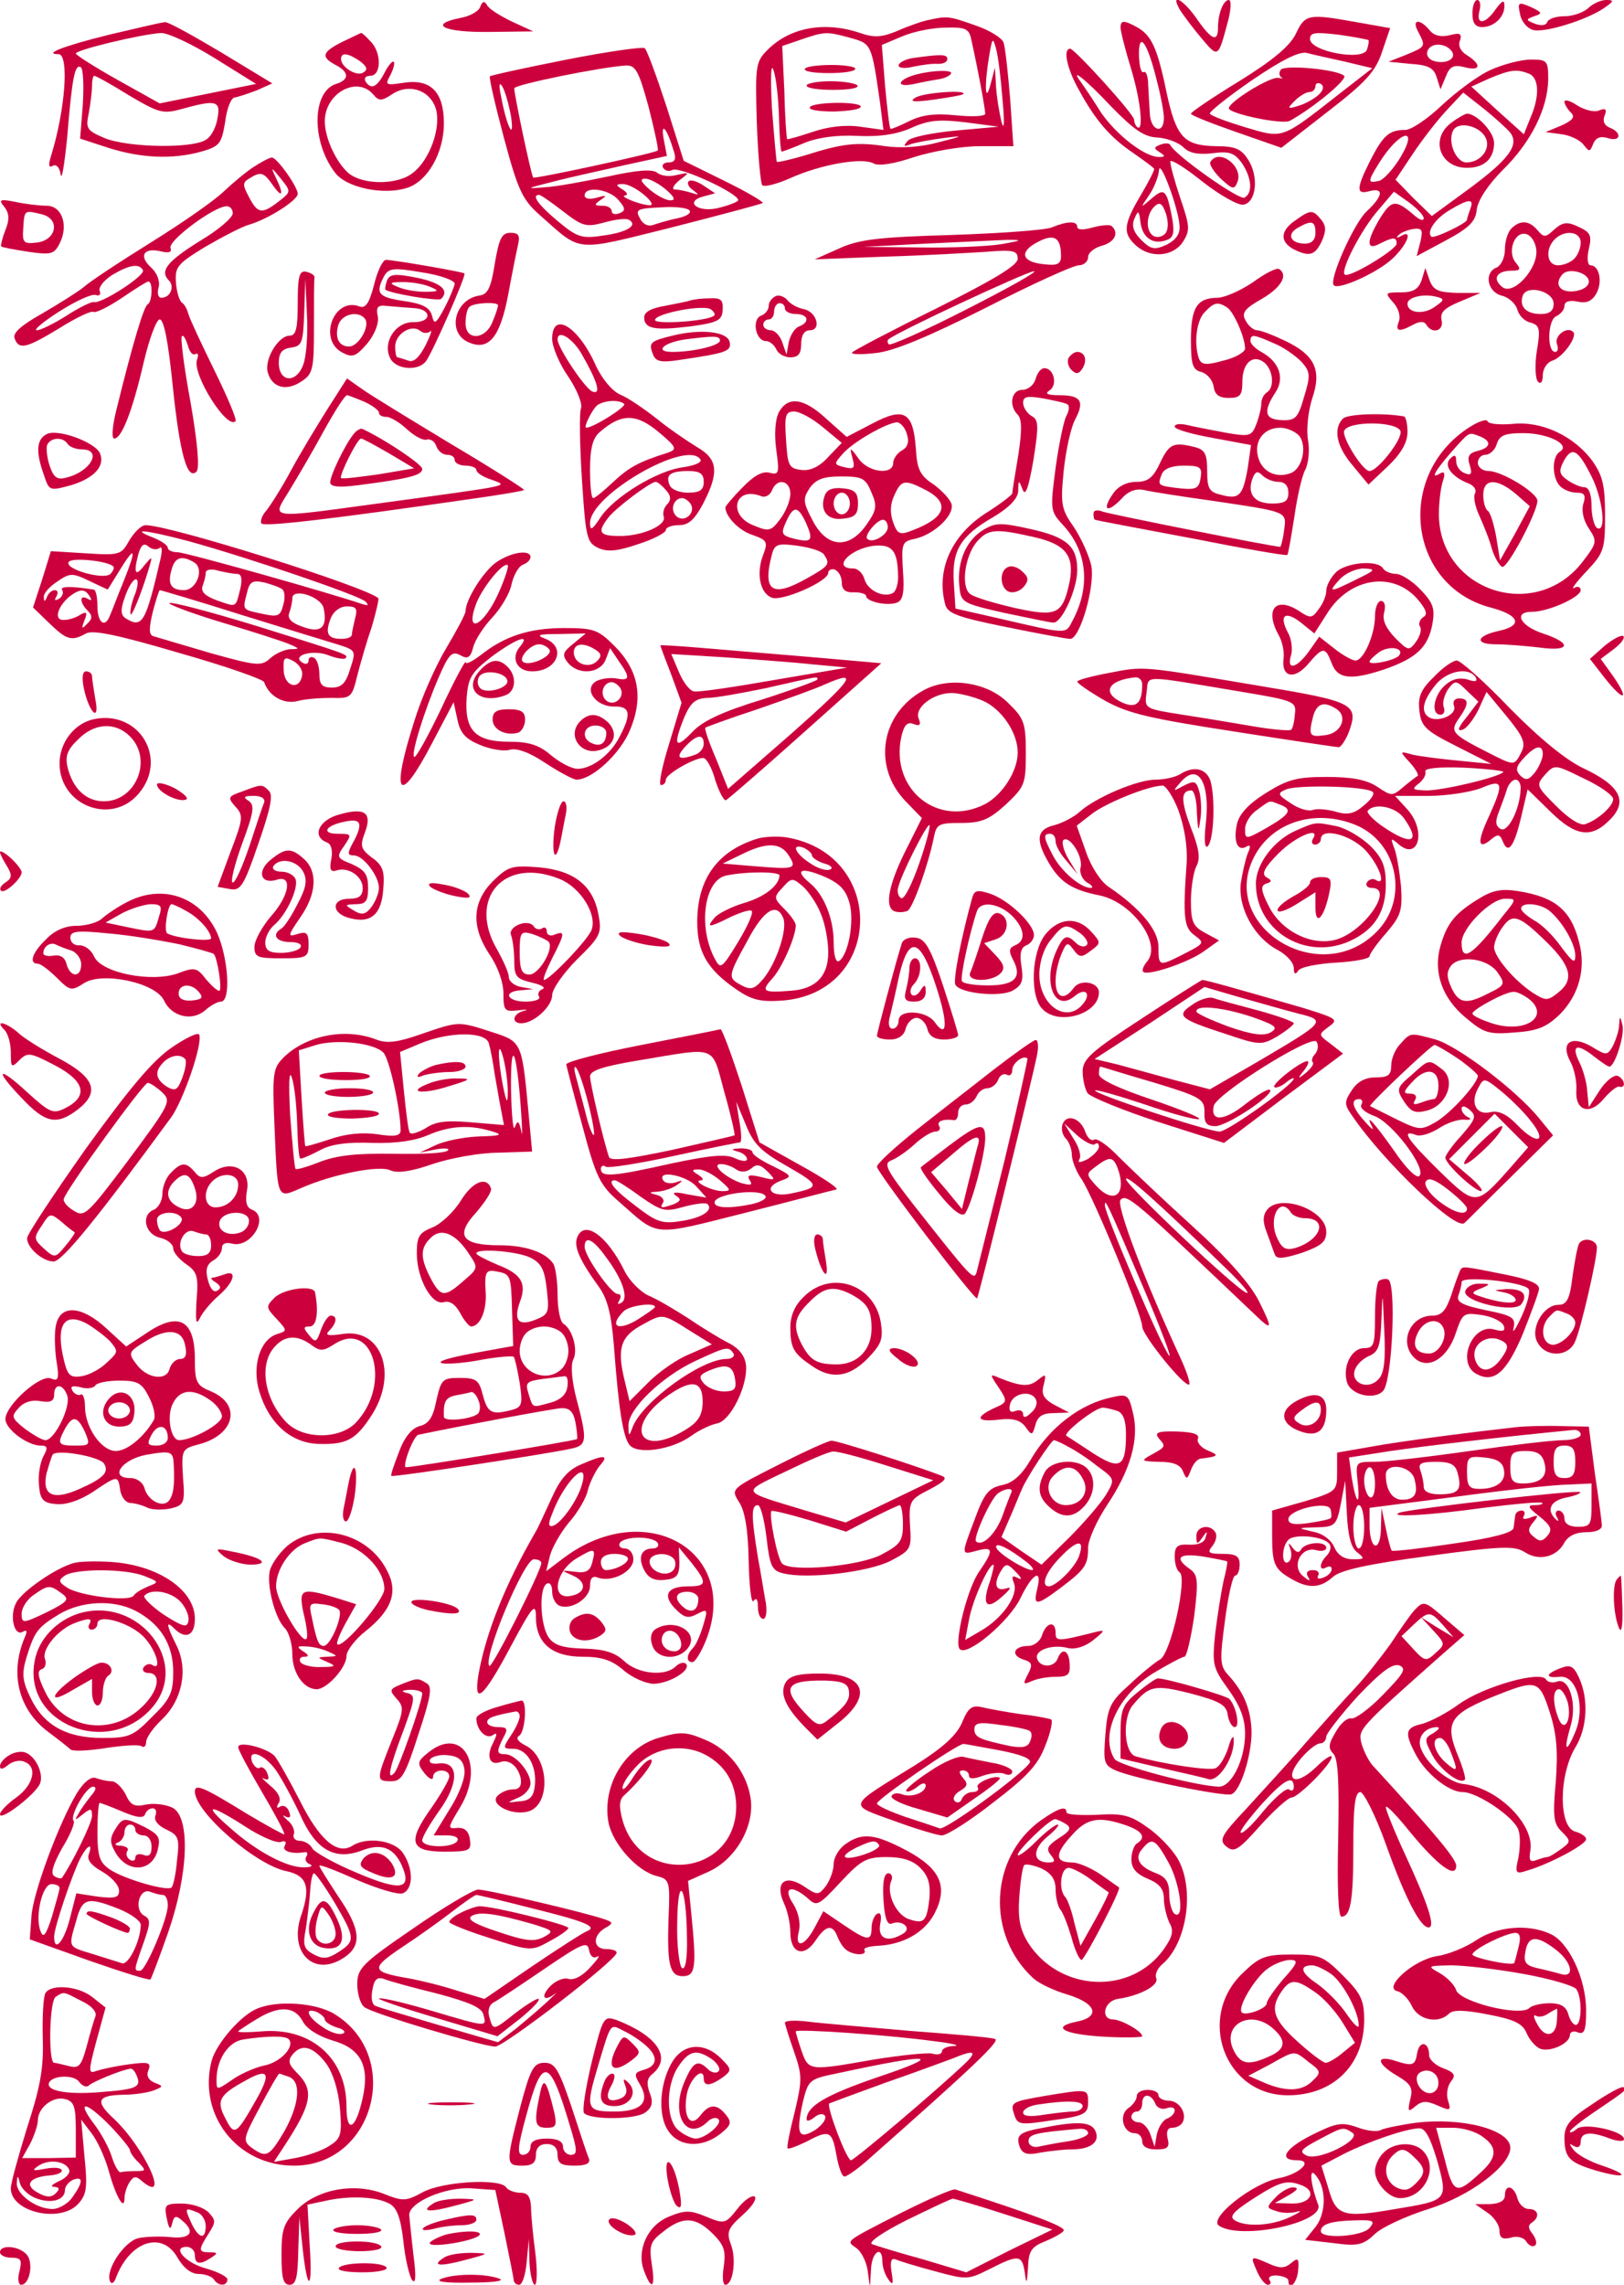  <svg  version="1.0" xmlns="http://www.w3.org/2000/svg"  width="300pt" height="422pt" viewBox="0 0 300 422"  preserveAspectRatio="xMidYMid meet">  <g transform="translate(0,422) scale(0.1,-0.1)" fill="#cc003d" stroke="none"> <path d="M887 4207 c-3 -8 -19 -17 -36 -20 -61 -12 -32 -27 52 -26 l82 1 -39 18 c-21 10 -42 23 -46 30 -5 9 -9 8 -13 -3z"/> <path d="M2179 4203 c6 -10 24 -34 40 -53 32 -38 31 -38 50 33 5 20 6 37 1 37 -10 0 -20 -25 -20 -51 0 -28 -12 -23 -39 16 -24 35 -50 50 -32 18z"/> <path d="M2720 4195 c0 -17 5 -25 18 -25 22 0 42 19 41 40 0 11 -4 9 -16 -7 -19 -28 -37 -30 -30 -3 3 11 1 20 -4 20 -5 0 -9 -11 -9 -25z"/> <path d="M2808 4194 c2 -13 13 -26 23 -29 20 -7 100 18 132 40 19 13 19 15 4 15 -10 0 -25 -7 -33 -15 -9 -8 -28 -15 -44 -15 -16 0 -30 -5 -32 -11 -2 -6 -11 -7 -22 -3 -18 7 -18 8 -2 14 16 5 15 7 -6 17 -23 10 -25 9 -20 -13z"/> <path d="M1715 4183 c-11 -2 -37 -11 -57 -20 -29 -12 -43 -13 -69 -4 -65 22 -129 11 -171 -31 -22 -22 -23 -29 -20 -133 2 -60 7 -113 10 -117 4 -4 27 2 52 13 55 25 133 39 154 27 9 -5 37 -1 75 12 35 11 87 20 122 20 l61 0 -6 88 c-4 48 -9 94 -12 103 -2 8 -25 23 -52 32 -48 17 -52 18 -87 10z m79 -35 c14 -63 26 -130 26 -138 0 -5 -24 -6 -54 -3 -39 4 -63 1 -87 -11 -18 -9 -33 -15 -34 -14 -2 2 -6 37 -10 79 l-6 76 38 16 c21 9 57 16 80 16 36 1 43 -2 47 -21z m-223 2 c39 -11 39 -10 55 -122 l6 -48 -43 6 c-28 4 -60 0 -89 -10 -24 -8 -45 -14 -46 -13 -1 1 -4 40 -5 87 l-4 85 35 12 c44 15 47 15 91 3z m281 -115 c4 -42 3 -58 -2 -40 -4 17 -9 46 -10 65 l-2 35 -8 -30 c-10 -39 -12 -4 -3 50 6 36 7 37 13 15 4 -14 9 -56 12 -95z m-413 -32 c1 -35 3 -63 5 -63 2 0 21 7 42 16 24 10 60 15 98 13 42 -2 73 3 100 15 31 14 51 16 100 10 l61 -8 -78 -7 c-43 -4 -84 -12 -90 -19 -9 -10 -8 -12 6 -6 10 3 37 8 60 11 38 5 38 4 -10 -8 -33 -9 -69 -11 -98 -7 -52 8 -79 5 -148 -17 -27 -8 -50 -13 -52 -12 -1 2 -5 47 -9 99 -3 59 -2 85 3 70 5 -14 9 -53 10 -87z"/> <path d="M1688 4113 c-16 -2 -28 -9 -28 -14 0 -5 12 -6 28 -2 15 3 35 6 45 5 9 0 17 3 17 9 0 9 -12 9 -62 2z"/> <path d="M1695 4083 c-37 -9 -43 -26 -6 -18 18 4 40 8 47 9 7 1 17 5 20 9 8 8 -29 8 -61 0z"/> <path d="M1690 4039 c-11 -7 -1 -8 35 -3 28 4 52 8 54 10 10 9 -76 3 -89 -7z"/> <path d="M1487 4093 c-3 -5 17 -8 44 -8 27 0 49 3 49 8 0 4 -20 7 -44 7 -25 0 -47 -3 -49 -7z"/> <path d="M1490 4062 c0 -5 22 -8 49 -8 28 0 48 3 45 8 -3 4 -25 8 -50 8 -24 0 -44 -4 -44 -8z"/> <path d="M1496 4022 c-3 -5 17 -8 45 -8 27 1 49 4 49 9 0 10 -88 9 -94 -1z"/> <path d="M2394 4158 c-11 -23 -42 -49 -105 -88 -49 -30 -89 -57 -89 -60 0 -3 38 -18 84 -34 l83 -29 86 67 c70 54 88 74 100 110 l15 44 -62 11 c-89 16 -95 15 -112 -21z m134 -12 c1 -2 0 -10 -3 -18 -8 -21 -105 -3 -105 20 0 12 9 13 52 8 29 -4 54 -9 56 -10z m-43 -40 l50 -12 -63 -49 c-106 -83 -101 -81 -172 -60 -33 10 -63 21 -65 25 -2 3 33 31 78 62 56 38 88 54 102 50 11 -3 43 -10 70 -16z"/> <path d="M2366 4091 c-4 -5 -3 -11 1 -14 5 -2 2 -2 -5 -1 -14 4 -92 -44 -92 -56 0 -10 100 -31 113 -23 45 25 107 77 100 83 -13 12 -111 21 -117 11z m71 -45 c-7 -7 -24 -17 -37 -21 -22 -7 -23 -6 -8 9 9 9 21 16 27 16 6 0 11 5 11 11 0 5 5 7 10 4 6 -4 5 -11 -3 -19z"/> <path d="M202 4156 c-85 -21 -123 -36 -94 -36 20 0 13 -102 -14 -189 -5 -16 -4 -22 4 -17 6 3 12 -3 14 -16 2 -13 7 18 12 67 9 110 14 137 25 131 5 -3 6 -34 4 -69 l-5 -63 52 -17 c60 -19 118 -22 172 -7 34 10 37 14 44 55 3 25 11 45 18 45 6 1 24 7 40 13 l29 13 -94 57 c-52 31 -99 57 -104 56 -6 0 -52 -11 -103 -23z m194 -43 l77 -48 -89 -18 -89 -18 -77 43 c-43 24 -77 46 -78 49 0 7 122 36 157 38 12 1 57 -20 99 -46z m-158 -69 c56 -33 63 -35 99 -25 61 17 71 15 65 -16 -2 -16 -11 -34 -20 -40 -22 -18 -145 -16 -189 2 -33 14 -35 18 -29 46 3 17 6 40 6 50 0 11 2 19 4 19 3 0 32 -16 64 -36z"/> <path d="M2070 4169 c0 -7 9 -42 20 -78 18 -60 23 -118 10 -105 -3 3 -5 9 -5 13 0 10 -110 131 -118 131 -14 0 -6 -37 16 -76 31 -57 58 -88 101 -117 20 -14 38 -27 38 -29 1 -2 -10 -24 -25 -49 -32 -54 -33 -70 -9 -92 27 -25 69 -21 87 6 14 22 13 29 -5 82 -11 33 -19 63 -18 67 2 4 29 -13 60 -38 32 -25 66 -44 75 -42 24 4 29 53 8 84 -12 19 -24 24 -58 24 -60 1 -74 16 -92 99 -17 83 -28 106 -55 121 -24 13 -30 13 -30 -1z m65 -90 c8 -30 15 -64 15 -77 0 -32 -25 -23 -26 9 -1 13 -2 37 -3 52 0 16 -4 26 -8 24 -5 -3 -8 10 -9 29 -1 47 14 29 31 -37z m-83 -55 c42 -43 61 -57 86 -58 17 -1 39 -9 48 -18 11 -11 27 -14 54 -11 31 4 40 1 54 -18 18 -27 21 -55 5 -64 -9 -6 -129 79 -137 97 -2 4 -10 4 -18 1 -13 -5 -13 -7 -2 -14 11 -7 11 -9 -1 -9 -26 0 -78 40 -107 82 -15 24 -32 49 -37 56 -22 29 6 8 55 -44z m127 -222 c1 -15 -8 -26 -24 -34 -22 -10 -29 -9 -47 9 -15 15 -18 27 -12 40 7 16 8 14 11 -9 4 -28 24 -41 49 -31 12 4 14 14 9 42 -10 51 -14 55 -38 34 -21 -18 -21 -18 -4 7 9 13 17 34 18 45 1 25 37 -72 38 -103z m-27 -14 c-6 -6 -15 -7 -21 -4 -15 9 -14 39 1 54 10 10 15 7 22 -13 5 -17 4 -31 -2 -37z"/> <path d="M2236 3921 c-3 -4 6 -18 19 -31 22 -20 25 -21 31 -6 11 29 -34 63 -50 37z"/> <path d="M2620 4161 c14 -27 14 -27 -22 -42 l-33 -13 41 -4 c33 -2 43 -8 48 -25 l7 -22 10 24 c7 18 14 22 34 17 30 -8 33 4 5 22 -12 7 -17 18 -13 27 4 13 0 15 -19 10 -16 -4 -29 -1 -37 9 -19 23 -34 20 -21 -3z m62 -36 c9 -13 -10 -24 -32 -18 -11 3 -16 11 -13 19 6 16 34 15 45 -1z"/> <path d="M633 4143 c-38 -19 -41 -28 -13 -43 25 -13 26 -27 1 -35 -45 -14 -46 -107 -2 -164 21 -28 90 -42 133 -28 38 12 68 65 68 119 0 59 -25 83 -75 75 -33 -5 -34 -4 -24 14 6 12 9 23 6 25 -2 2 -10 -7 -17 -21 -14 -27 -25 -31 -35 -15 -3 6 1 10 9 10 21 0 21 44 0 64 -8 9 -16 16 -17 15 -1 0 -17 -8 -34 -16z m32 -36 c13 -10 15 -16 6 -21 -12 -8 -41 10 -41 25 0 13 13 11 35 -4z m25 -62 c10 -12 15 -12 36 2 32 20 71 5 80 -31 8 -35 -13 -92 -43 -115 -28 -23 -92 -23 -119 -1 -23 20 -44 65 -44 96 0 52 60 85 90 49z"/> <path d="M1047 4110 c-76 -15 -140 -29 -142 -31 -2 -2 10 -54 26 -114 26 -97 34 -114 67 -143 78 -69 61 -67 243 -22 90 23 165 43 168 45 2 2 -30 21 -71 41 l-75 37 -32 101 c-18 55 -36 104 -40 107 -3 3 -68 -6 -144 -21z m151 -87 c11 -43 19 -80 17 -81 -5 -5 -228 -53 -230 -50 -4 5 -36 158 -35 165 2 7 159 39 206 42 18 1 24 -10 42 -76z m-254 -18 c7 -48 -8 -19 -18 35 -5 23 -4 30 2 20 5 -8 12 -33 16 -55z m300 -62 c6 -17 3 -23 -9 -23 -9 0 -13 -5 -10 -10 4 -6 11 -7 17 -4 13 8 131 -47 121 -57 -5 -4 -22 -10 -40 -14 -36 -7 -58 13 -24 22 l22 6 -21 14 c-12 8 -24 12 -28 8 -3 -3 0 -11 8 -16 12 -9 12 -10 -3 -5 -10 3 -24 6 -30 6 -7 0 -3 8 8 17 20 15 19 15 -4 10 -14 -4 -30 -2 -37 4 -9 7 -37 5 -91 -7 -43 -9 -96 -19 -118 -20 -35 -3 -33 -2 15 10 30 8 90 21 134 31 l78 17 -6 31 c-6 34 6 20 18 -20z m-14 -73 c16 -14 19 -20 8 -20 -8 0 -25 9 -38 20 -16 14 -19 20 -8 20 8 0 25 -9 38 -20z m-40 -10 c14 -12 18 -20 9 -19 -18 1 -57 17 -44 18 6 1 3 6 -5 11 -13 8 -13 10 1 10 9 0 26 -9 39 -20z m-48 -9 c14 -16 14 -20 2 -25 -8 -3 -14 -1 -14 4 0 6 -8 10 -17 10 -16 0 -16 2 -3 11 12 8 10 9 -7 4 -14 -4 -23 -2 -23 4 0 18 45 12 62 -8z m-101 -22 c35 -27 42 -29 75 -20 21 6 41 8 46 5 17 -10 -3 -23 -47 -29 -40 -6 -48 -4 -84 26 -37 31 -50 49 -35 49 3 0 23 -14 45 -31z m233 2 c3 -5 -7 -11 -22 -14 -15 -3 -35 -9 -44 -12 -10 -4 -20 0 -26 12 -9 16 -5 18 39 20 26 2 50 -1 53 -6z"/> <path d="M2754 4091 c-23 -10 -63 -40 -90 -65 -26 -25 -57 -46 -68 -46 -30 0 -41 -10 -65 -57 -26 -52 -26 -63 -1 -56 27 7 25 -9 -5 -37 -24 -22 -71 -128 -61 -137 9 -9 80 23 108 49 28 26 39 56 16 42 -7 -4 -10 -3 -5 1 4 5 16 10 27 12 17 2 19 -1 14 -23 l-7 -27 54 29 c43 23 55 35 57 57 2 17 21 46 48 73 53 52 83 114 84 167 0 35 -2 37 -32 37 -18 0 -52 -9 -74 -19z m70 -7 c19 -7 21 -41 3 -82 l-12 -30 -49 44 -48 44 33 15 c38 16 51 18 73 9z m-35 -108 c19 -23 -1 -50 -77 -106 l-67 -49 -34 33 -33 34 32 48 c18 27 46 63 63 81 l30 32 37 -29 c20 -16 42 -36 49 -44z m-201 -45 c-13 -22 -31 -42 -40 -45 -22 -5 -22 -2 -1 32 37 60 75 71 41 13z m42 -114 c0 -6 -8 -3 -17 5 -35 30 -42 29 -63 -4 -26 -43 -27 -62 -1 -48 24 12 31 13 31 0 0 -11 -89 -65 -96 -57 -8 8 31 84 63 120 l28 33 28 -20 c15 -11 27 -24 27 -29z m86 17 c-3 -9 -6 -17 -6 -20 0 -6 -62 -36 -66 -31 -9 9 7 33 34 49 35 21 46 22 38 2z"/> <path d="M2682 3994 c-41 -29 -23 -84 28 -84 32 0 50 17 50 46 0 20 -32 54 -50 54 -3 0 -16 -7 -28 -16z m61 -26 c13 -20 -6 -48 -34 -48 -20 0 -36 40 -24 60 10 16 46 8 58 -12z"/> <path d="M2890 4032 c0 -4 5 -13 12 -20 8 -8 4 -14 -18 -24 l-29 -12 30 -4 c16 -2 34 -11 40 -19 11 -14 12 -14 18 1 5 12 13 15 27 11 24 -8 27 10 4 19 -10 4 -14 12 -10 22 5 12 2 15 -10 10 -9 -4 -27 1 -40 9 -13 9 -24 12 -24 7z"/> <path d="M469 3912 c-14 -9 -39 -30 -55 -45 -16 -16 -76 -58 -134 -94 -58 -36 -114 -73 -125 -83 -11 -9 -46 -31 -77 -49 -39 -22 -55 -36 -51 -46 8 -22 22 -18 83 19 30 19 58 32 62 30 4 -3 28 9 52 25 25 17 47 31 50 31 9 0 7 -38 -1 -42 -7 -3 -27 -69 -58 -195 -8 -32 -9 -53 -4 -53 14 0 34 52 55 143 10 42 23 77 29 77 8 0 16 -43 24 -122 13 -126 27 -176 44 -159 6 6 2 53 -11 128 -12 64 -19 120 -16 122 3 3 7 -5 11 -17 3 -12 9 -19 14 -16 5 3 6 -2 3 -10 -10 -26 55 -130 71 -114 3 3 -15 45 -39 94 -24 49 -46 96 -48 104 -2 8 -7 18 -12 21 -5 4 -10 21 -11 38 -2 28 3 34 54 65 31 18 67 37 81 41 35 10 90 45 90 57 0 13 -39 68 -48 67 -4 0 -19 -8 -33 -17z m46 -64 c-31 -24 -39 -23 -55 8 -12 22 -12 27 0 34 22 14 27 12 44 -12 18 -26 21 -17 5 15 -9 19 -8 19 9 -2 20 -25 20 -25 -3 -43z m-85 -22 c0 -8 -27 -31 -59 -50 -61 -38 -77 -56 -59 -74 11 -11 3 -32 -14 -32 -6 0 -8 9 -5 19 3 12 -3 27 -14 37 -23 21 -14 37 17 30 16 -4 22 -2 19 6 -5 13 79 76 103 77 6 1 12 -5 12 -13z m-166 -105 c6 -9 -77 -63 -91 -59 -4 1 -27 -10 -50 -25 -24 -15 -48 -27 -55 -27 -7 0 12 16 42 35 30 19 60 33 67 30 7 -2 10 1 7 8 -2 7 8 19 23 29 32 19 50 22 57 9z"/> <path d="M8 3838 c9 -12 10 -23 2 -43 -6 -15 -9 -29 -8 -30 2 -2 24 -6 50 -10 41 -6 48 -5 58 15 17 33 5 70 -24 70 -13 0 -39 3 -57 7 -30 6 -32 4 -21 -9z m70 -14 c34 -9 26 -48 -10 -52 -25 -3 -27 0 -25 27 2 34 2 33 35 25z"/> <path d="M2393 3813 c-28 -19 -29 -39 -4 -53 30 -15 40 -12 53 15 8 19 8 28 -2 40 -15 18 -19 18 -47 -2z m37 -23 c0 -13 -7 -20 -19 -20 -27 0 -35 17 -14 29 26 15 33 13 33 -9z"/> <path d="M1943 3800 c-12 -5 -95 -11 -185 -14 -135 -4 -171 -8 -208 -25 l-45 -20 130 5 c72 2 156 7 188 9 49 4 57 2 57 -13 0 -12 -43 -38 -151 -92 -83 -41 -153 -78 -155 -81 -2 -4 18 -4 44 -1 32 3 97 30 202 83 86 44 163 79 173 79 9 0 17 7 17 15 0 8 11 17 25 21 23 6 33 23 19 36 -3 4 -19 2 -35 -2 -17 -5 -29 -5 -29 1 0 11 -18 11 -47 -1z m17 -53 c0 -15 -7 -18 -32 -15 -41 4 -46 23 -11 41 30 16 43 9 43 -26z m-110 22 c-25 -4 -92 -7 -150 -6 l-105 1 115 6 c63 3 131 6 150 7 30 0 29 -1 -10 -8z m-64 -120 c-76 -39 -141 -68 -144 -65 -3 3 -3 7 -1 9 16 14 257 126 269 126 8 0 -47 -31 -124 -70z"/> <path d="M2792 3798 c-7 -7 -12 -24 -12 -39 0 -15 -7 -29 -15 -33 -24 -9 -18 -45 9 -52 13 -3 26 -15 29 -26 3 -11 14 -22 25 -24 16 -5 18 -11 11 -52 -4 -26 -3 -51 2 -57 5 -5 9 -1 9 12 0 12 8 24 18 27 19 6 47 45 38 53 -11 11 -35 -7 -30 -22 3 -8 2 -15 -3 -15 -16 0 -14 60 2 66 8 4 15 12 15 19 0 8 9 11 24 8 17 -4 27 1 35 15 12 22 5 52 -11 52 -5 0 -7 13 -3 30 6 25 3 31 -19 41 -21 10 -29 9 -45 -5 -16 -15 -19 -15 -31 -1 -15 18 -32 19 -48 3z m46 -39 c4 -35 -43 -86 -63 -69 -19 15 -10 30 17 30 17 0 18 3 8 15 -16 19 -3 57 18 53 10 -2 18 -14 20 -29z m82 13 c0 -10 -5 -23 -12 -30 -7 -7 -20 -12 -30 -12 -21 0 -24 30 -6 48 18 18 48 15 48 -6z m15 -72 c0 -9 -11 -16 -27 -18 -27 -3 -38 14 -21 32 12 12 48 2 48 -14z m-65 -41 c0 -13 -7 -19 -24 -19 -27 0 -40 14 -33 34 8 21 57 8 57 -15z"/> <path d="M914 3733 c-7 -45 -13 -57 -29 -59 -45 -7 -60 -68 -20 -86 38 -17 59 9 74 89 7 38 15 78 18 91 4 17 1 22 -14 22 -16 0 -21 -10 -29 -57z m6 -77 c0 -3 -4 -16 -10 -30 -13 -34 -50 -36 -50 -3 0 13 3 27 7 30 7 8 53 10 53 3z"/> <path d="M691 3694 c-9 -35 -16 -44 -27 -40 -47 18 -77 -61 -32 -85 19 -10 25 -8 46 16 14 17 22 37 20 50 -4 18 0 22 16 20 12 -1 33 -3 49 -4 35 -1 36 -27 0 -26 -33 0 -57 -38 -42 -67 11 -21 52 -24 66 -5 12 16 75 159 71 162 -4 3 -131 25 -145 25 -6 0 -16 -21 -22 -46z m149 2 c-1 -6 -9 -26 -19 -45 -16 -30 -19 -31 -23 -14 -4 15 -17 22 -52 27 -47 7 -53 14 -37 45 9 16 17 17 70 8 34 -5 61 -15 61 -21z m-165 -66 c8 -14 -13 -50 -30 -50 -19 0 -27 16 -20 40 7 21 39 27 50 10z m120 -22 c4 4 0 -8 -9 -26 -12 -23 -22 -32 -32 -28 -9 3 -18 6 -20 6 -2 0 -4 9 -4 20 0 23 30 42 46 29 6 -5 14 -5 19 -1z"/> <path d="M715 3702 c-3 -8 -4 -16 -3 -17 8 -7 98 -22 103 -17 16 16 -1 30 -45 39 -40 8 -50 7 -55 -5z m80 -12 c17 -7 16 -9 -10 -9 -16 0 -39 4 -50 9 -17 7 -16 9 10 9 17 0 39 -4 50 -9z"/> <path d="M2315 3699 c-22 -15 -51 -28 -65 -29 -39 0 -50 -18 -50 -78 0 -45 3 -55 19 -59 11 -3 21 -15 23 -27 2 -15 10 -21 28 -21 21 0 25 5 25 30 0 35 20 52 41 35 16 -14 19 -46 4 -55 -5 -3 -10 -12 -10 -20 0 -8 -4 -25 -9 -38 -9 -23 -12 -24 -58 -16 -26 5 -58 11 -70 14 -13 3 -23 2 -23 -3 0 -5 32 -14 71 -21 l70 -13 -6 -42 c-9 -52 -16 -59 -49 -50 -22 5 -26 11 -26 44 0 31 -4 39 -22 44 -40 10 -48 7 -65 -29 -13 -28 -23 -35 -44 -35 -17 0 -34 -8 -43 -22 -21 -30 -11 -37 15 -10 13 15 27 20 42 17 12 -3 69 -12 127 -20 140 -21 137 -19 132 -55 -2 -17 -6 -30 -7 -30 -13 0 -314 60 -328 65 -10 4 -17 3 -17 -4 0 -6 1 -11 3 -11 1 -1 81 -16 177 -34 96 -19 176 -33 178 -31 2 2 7 33 13 70 5 36 14 76 20 87 6 11 9 37 5 57 -3 20 1 53 8 75 18 52 5 80 -49 106 -23 11 -46 20 -53 20 -6 0 -16 8 -21 18 -8 14 -2 22 30 40 36 21 49 44 32 55 -5 3 -26 -8 -48 -24z m-48 -47 c12 -8 33 -55 33 -76 0 -6 -18 -17 -40 -22 -32 -9 -40 -8 -45 3 -10 28 -5 72 11 87 17 18 24 19 41 8z m86 -66 c18 -7 40 -23 51 -34 17 -19 17 -26 5 -65 -11 -39 -16 -44 -41 -43 -32 1 -35 16 -12 51 18 27 7 57 -26 75 -11 6 -20 15 -20 20 0 13 5 13 43 -4z m47 -171 c15 -19 6 -61 -16 -69 -27 -10 -53 3 -60 30 -8 30 11 54 41 54 12 0 28 -7 35 -15z m-182 -77 c-3 -20 -8 -23 -38 -20 -42 5 -42 5 -34 26 4 10 18 16 41 16 30 0 34 -3 31 -22z m144 -8 c11 0 18 -7 18 -20 0 -16 -7 -20 -30 -20 -33 0 -47 18 -36 47 5 12 9 14 18 5 7 -7 20 -12 30 -12z"/> <path d="M550 3661 c0 -47 -3 -61 -15 -61 -21 0 -48 -45 -40 -69 8 -27 34 -34 61 -16 22 14 24 22 24 100 0 47 0 88 1 93 0 4 -7 8 -15 10 -13 3 -16 -8 -16 -57z m10 -115 c-13 -35 -45 -32 -45 4 0 18 6 26 23 28 20 3 22 9 24 65 l2 62 3 -66 c2 -36 -1 -78 -7 -93z"/> <path d="M2626 3702 c-6 -16 -15 -22 -38 -22 -30 0 -30 -1 -14 -19 9 -10 14 -25 10 -35 -7 -18 0 -20 26 -6 13 7 21 7 25 0 11 -18 33 -11 28 9 -3 14 5 22 34 34 l38 16 -43 0 c-35 1 -44 5 -51 23 l-8 23 -7 -23z m24 -49 c-21 -15 -50 -11 -50 6 0 12 29 19 53 13 16 -4 16 -6 -3 -19z"/> <path d="M1433 3673 c-7 -3 -13 -11 -13 -18 0 -7 -6 -15 -14 -18 -18 -7 -10 -47 9 -47 7 0 15 -7 19 -15 3 -8 15 -15 26 -15 15 0 20 7 20 25 0 16 6 25 16 25 22 0 13 34 -11 39 -11 2 -24 9 -30 16 -5 7 -16 11 -22 8z m17 -23 c0 -5 9 -10 20 -10 23 0 27 -15 6 -23 -8 -3 -16 -16 -19 -29 l-4 -23 -8 23 c-4 12 -14 22 -21 22 -8 0 -14 5 -14 10 0 6 5 10 10 10 6 0 10 7 10 15 0 8 5 15 10 15 6 0 10 -4 10 -10z"/> <path d="M1275 3665 c-5 -2 -27 -6 -47 -10 -24 -4 -38 -11 -38 -21 0 -21 18 -25 84 -17 52 7 60 11 61 31 1 18 -3 22 -24 21 -14 0 -30 -2 -36 -4z m44 -28 c-10 -10 -109 -17 -109 -8 0 12 93 30 104 19 5 -4 8 -9 5 -11z"/> <path d="M1020 3594 c0 -14 13 -46 30 -70 16 -24 27 -51 23 -59 -3 -9 -2 -68 2 -131 7 -107 9 -116 30 -126 17 -8 36 -6 74 7 28 9 51 21 51 26 0 5 11 9 24 9 18 0 29 10 45 40 30 58 27 82 -11 104 -18 11 -52 34 -74 52 -23 18 -53 39 -68 45 -16 7 -34 30 -45 53 -32 73 -81 103 -81 50z m54 -27 c31 -54 37 -77 20 -70 -13 5 -64 81 -64 96 0 19 27 3 44 -26z m79 -93 c5 -5 -57 -44 -70 -44 -6 0 12 36 21 42 14 9 40 10 49 2z m66 -54 c31 -26 32 -30 15 -36 -54 -17 -72 -27 -101 -54 -18 -17 -34 -30 -37 -30 -4 0 -6 24 -6 53 0 39 5 58 18 69 40 35 68 35 111 -2z m75 -49 c3 -5 -11 -11 -32 -14 -48 -6 -128 -55 -153 -93 -15 -23 -19 -25 -19 -10 0 52 181 156 204 117z m6 -41 c0 -15 -7 -20 -29 -20 -16 0 -31 6 -34 14 -8 19 1 26 35 26 21 0 28 -5 28 -20z m-70 -15 c10 -11 10 -19 2 -27 -6 -6 -8 -16 -6 -22 6 -16 -39 -36 -81 -36 -38 0 -42 7 -22 33 12 17 77 66 88 67 4 0 12 -7 19 -15z m46 -26 c10 -17 -13 -36 -27 -22 -12 12 -4 33 11 33 5 0 12 -5 16 -11z"/> <path d="M1242 3600 c-41 -10 -44 -13 -36 -34 5 -14 15 -16 48 -11 88 13 97 16 94 33 -4 20 -54 25 -106 12z m88 -9 c0 -9 -48 -21 -88 -21 -34 0 -17 17 23 23 54 7 65 7 65 -2z"/> <path d="M1974 3559 c-3 -6 -1 -16 5 -22 9 -9 14 -8 21 3 9 15 4 30 -10 30 -5 0 -12 -5 -16 -11z"/> <path d="M1913 3520 c-3 -11 -14 -20 -24 -20 -21 0 -26 -29 -9 -46 8 -8 8 -30 1 -75 -6 -35 -11 -67 -11 -70 0 -3 -21 -19 -46 -35 -66 -41 -95 -106 -78 -170 4 -17 23 -24 112 -42 59 -12 112 -22 119 -22 18 0 46 96 39 135 -4 18 -18 50 -32 71 -24 34 -25 43 -19 105 4 37 13 79 21 94 18 34 11 45 -29 45 -22 0 -28 3 -18 9 15 10 8 41 -10 41 -6 0 -13 -9 -16 -20z m59 -47 c4 -2 3 -12 -2 -21 -5 -9 -14 -53 -20 -96 -10 -77 -10 -80 13 -105 46 -49 52 -115 18 -178 -13 -25 -7 -25 -141 6 l-75 17 -3 48 c-4 59 12 86 73 121 30 18 45 34 46 48 0 21 1 21 8 3 5 -14 11 2 20 54 10 64 10 75 -4 82 -8 5 -15 16 -15 24 0 12 8 13 38 8 20 -4 40 -8 44 -11z"/> <path d="M1816 3241 c-31 -19 -48 -58 -44 -102 3 -32 4 -33 83 -51 44 -9 85 -18 91 -18 16 0 44 62 44 97 0 44 -19 61 -87 76 -54 12 -64 12 -87 -2z m94 -13 c58 -13 75 -34 66 -82 -13 -61 -23 -66 -101 -49 -39 9 -76 20 -83 26 -18 14 -9 73 14 98 20 22 34 23 104 7z"/> <path d="M1863 3173 c-18 -6 -16 -40 1 -46 8 -3 20 1 27 9 10 12 9 18 -2 28 -8 8 -20 12 -26 9z"/> <path d="M604 3463 c-20 -32 -51 -83 -67 -113 -16 -30 -37 -63 -45 -73 -8 -9 -12 -20 -9 -24 7 -6 127 8 377 44 58 8 106 16 108 18 2 1 -59 40 -135 85 -76 46 -150 91 -165 102 l-27 19 -37 -58z m69 15 c15 -7 27 -16 27 -20 0 -5 6 -8 14 -8 7 0 24 -10 38 -23 14 -13 30 -21 36 -19 7 2 15 -3 18 -12 3 -9 12 -16 20 -16 8 0 14 -4 14 -10 0 -5 9 -10 20 -10 11 0 20 -4 20 -8 0 -5 12 -13 28 -18 31 -12 47 -9 -210 -44 -206 -28 -196 -29 -164 23 14 23 43 72 63 109 21 38 40 68 44 68 3 0 17 -6 32 -12z"/> <path d="M653 3418 c-16 -20 -43 -76 -43 -89 0 -8 15 -10 53 -5 92 12 117 18 117 30 0 8 -68 54 -111 74 -3 1 -11 -3 -16 -10z m65 -35 l47 -28 -65 -11 c-36 -5 -67 -9 -70 -7 -4 4 30 73 37 73 3 0 25 -12 51 -27z"/> <path d="M1439 3459 c-7 -13 -9 -41 -5 -70 6 -43 5 -47 -13 -42 -13 3 -29 -6 -50 -28 -17 -17 -31 -34 -31 -36 0 -17 25 -43 50 -51 28 -10 29 -13 19 -39 -12 -33 -5 -69 17 -77 19 -7 104 30 104 46 0 5 6 8 12 6 7 -3 13 -13 13 -24 0 -13 7 -19 23 -18 12 0 22 -3 22 -7 0 -10 39 -19 57 -12 11 4 14 19 11 59 -3 51 -2 54 23 59 34 8 71 42 67 63 -2 9 -17 25 -33 37 -25 16 -31 28 -33 65 -5 69 -21 79 -80 48 l-48 -25 -37 33 c-42 39 -71 43 -88 13z m81 -28 l35 -29 -25 -26 c-16 -18 -33 -26 -50 -24 -23 3 -25 8 -28 56 -3 45 -1 52 15 52 10 0 34 -13 53 -29z m155 -12 c5 -15 2 -25 -9 -31 -9 -5 -16 -16 -16 -23 0 -23 -46 -18 -64 8 -16 22 -17 22 -11 0 5 -18 2 -20 -15 -16 -20 5 -20 6 -3 25 19 22 81 57 100 58 6 0 15 -10 18 -21z m-65 -109 c11 -25 9 -33 -10 -60 -32 -45 -73 -42 -99 9 -18 34 -18 40 -5 60 12 16 25 21 58 21 39 0 45 -3 56 -30z m-150 -2 c0 -13 -9 -34 -19 -47 -17 -23 -21 -23 -50 -11 -47 19 -34 72 14 54 8 -4 17 1 21 10 9 24 34 19 34 -6z m250 7 c46 -24 37 -51 -23 -74 -25 -10 -29 -8 -37 14 -6 17 -6 33 2 50 13 29 19 30 58 10z m-221 -61 c14 -32 11 -37 -22 -29 -23 6 -25 9 -15 31 14 31 22 30 37 -2z m151 -8 c0 -14 -29 -31 -38 -21 -6 6 18 35 29 35 5 0 9 -6 9 -14z m-118 -50 c12 -18 10 -21 -31 -44 -65 -37 -83 -24 -65 44 5 19 11 21 47 16 23 -3 45 -10 49 -16z m137 -38 c1 -15 -4 -30 -9 -33 -17 -10 -47 4 -53 25 -3 11 -12 20 -21 20 -40 0 -6 37 39 42 33 3 43 -9 44 -54z"/> <path d="M1524 3306 c-11 -28 4 -48 33 -44 22 2 28 8 28 28 0 20 -6 26 -28 28 -18 2 -29 -2 -33 -12z m46 -16 c0 -11 -7 -20 -15 -20 -8 0 -15 9 -15 20 0 11 7 20 15 20 8 0 15 -9 15 -20z"/> <path d="M2481 3447 c-19 -19 -12 -52 18 -87 l29 -35 36 34 c25 24 36 44 36 63 0 15 -3 29 -7 29 -41 7 -104 4 -112 -4z m106 -23 c5 -14 -42 -74 -57 -74 -13 0 -51 62 -47 74 7 19 97 18 104 0z"/> <path d="M2710 3428 c-133 -90 -107 -290 43 -330 54 -14 61 -33 17 -43 -43 -9 -47 -25 -7 -25 19 0 55 -3 81 -6 57 -8 61 8 6 26 -42 14 -55 40 -20 40 30 0 90 27 90 40 0 6 -6 8 -12 4 -7 -4 3 10 22 30 33 35 35 41 35 104 0 54 -4 73 -23 100 -34 47 -95 75 -148 69 -24 -2 -45 0 -46 5 -2 5 -19 -1 -38 -14z m24 -14 c22 -9 20 -21 -5 -27 -16 -4 -19 -11 -14 -26 5 -16 3 -20 -9 -15 -9 3 -16 13 -16 22 0 12 -3 13 -11 5 -13 -13 3 -34 34 -46 10 -4 15 -12 12 -18 -4 -6 0 -25 8 -42 8 -18 19 -45 23 -61 5 -16 14 -31 19 -33 10 -3 65 101 65 122 0 15 -66 55 -90 55 -11 0 -20 7 -20 15 0 8 6 15 14 15 8 0 18 9 21 20 5 16 15 20 49 20 45 0 88 -21 68 -34 -16 -9 -15 -49 0 -64 7 -7 20 -12 31 -12 14 0 17 -5 12 -20 -4 -13 0 -31 10 -46 16 -24 15 -27 -11 -61 -86 -113 -264 -56 -266 86 0 21 3 48 7 61 5 15 4 20 -4 16 -19 -12 -12 2 20 39 35 39 31 37 53 29z m206 -74 c21 -41 28 -106 10 -95 -5 3 -10 22 -10 41 0 21 -5 34 -13 34 -7 0 -21 6 -31 13 -16 11 -17 17 -7 36 15 27 26 21 51 -29z m-139 -33 l25 -22 -27 -50 -28 -50 -7 43 c-4 23 -11 45 -15 48 -5 3 -9 16 -9 30 0 31 26 31 61 1z"/> <path d="M86 3418 c-19 -10 -20 -33 -5 -75 10 -30 10 -30 51 -19 42 13 62 35 53 58 -8 21 -79 47 -99 36z m39 -18 c3 -5 15 -10 26 -10 39 0 17 -41 -28 -52 -17 -5 -24 0 -31 21 -5 14 -7 32 -5 39 6 14 29 16 38 2z"/> <path d="M239 3222 c-15 -27 -18 -28 -80 -24 l-65 4 -16 -52 -17 -52 30 -29 c32 -31 41 -34 68 -19 13 7 60 -3 172 -36 85 -24 156 -49 157 -54 9 -26 36 -41 61 -35 14 4 43 6 63 6 36 -1 38 0 48 41 6 24 18 65 27 91 8 27 13 50 12 52 -22 21 -385 135 -430 135 -8 0 -21 -13 -30 -28z m111 -2 c112 -31 314 -100 325 -111 7 -7 5 -8 -5 -5 -61 21 -327 96 -342 96 -10 0 -18 4 -18 8 0 5 -12 13 -27 19 -46 18 -12 14 67 -7z m-55 -12 c4 4 5 -4 2 -18 -28 -121 -34 -131 -65 -112 -9 6 -10 16 -1 40 6 18 15 32 20 32 5 0 4 -12 -1 -26 -6 -14 -10 -31 -9 -37 0 -12 19 33 34 83 7 24 7 24 -9 5 -16 -21 -20 -14 -10 23 5 16 10 20 19 12 6 -5 15 -6 20 -2z m-66 -60 c-12 -29 -23 -59 -26 -65 -9 -24 -23 -13 -23 17 0 17 -3 31 -7 31 -44 7 -63 6 -58 -1 3 -5 0 -12 -6 -16 -8 -4 -9 -3 -5 4 4 7 3 12 -3 12 -5 0 -12 -6 -14 -12 -4 -10 -6 -10 -6 -1 -1 7 11 20 25 29 23 16 28 16 59 1 l34 -16 21 34 c30 49 33 43 9 -17z m-20 26 c3 -2 0 -9 -5 -14 -12 -12 -86 9 -77 22 5 9 72 2 82 -8z m150 7 c19 -12 4 -51 -19 -51 -24 0 -31 11 -23 38 6 23 19 27 42 13z m79 -21 c8 0 10 -9 6 -27 -9 -36 -6 -35 -43 -22 -22 8 -30 16 -27 26 3 8 6 19 6 25 0 6 10 8 23 4 12 -3 28 -6 35 -6z m84 -29 c4 -3 5 -17 1 -29 -5 -20 -10 -22 -37 -16 -39 8 -38 7 -30 38 5 22 10 25 33 20 14 -4 29 -9 33 -13z m-356 -13 c4 -7 3 -8 -4 -4 -16 9 -15 -7 0 -22 9 -9 9 -15 -1 -24 -10 -11 -11 -9 -5 6 6 15 4 17 -7 11 -7 -5 -21 -10 -30 -10 -20 -2 -14 23 9 43 20 15 29 15 38 0z m281 -34 c81 -25 162 -50 179 -55 31 -10 32 -11 21 -44 -8 -27 -16 -35 -34 -35 -18 0 -23 6 -23 24 0 14 -4 28 -10 31 -5 3 -10 1 -10 -5 0 -6 -5 -8 -11 -4 -22 13 18 25 47 14 15 -6 29 -8 32 -6 6 7 9 6 -171 62 -82 25 -151 43 -154 40 -3 -2 41 -19 98 -36 57 -17 113 -35 124 -40 19 -8 19 -9 1 -9 -11 -1 -27 -8 -37 -17 -16 -15 -25 -14 -111 10 -51 15 -98 29 -105 31 -8 3 -8 14 -1 44 6 23 12 41 13 41 2 0 70 -20 152 -46z m151 12 c7 -35 -5 -46 -38 -34 -21 7 -29 15 -26 25 3 8 6 21 6 28 0 20 54 3 58 -19z m58 -18 c-3 -13 -6 -26 -6 -30 0 -5 -9 -8 -19 -8 -26 0 -31 10 -20 38 5 13 17 22 30 22 17 0 20 -4 15 -22z m-98 -106 c-5 -28 -33 -20 -34 10 -1 24 1 26 18 17 11 -6 18 -18 16 -27z"/> <path d="M919 3183 c-24 -15 -59 -70 -59 -92 0 -5 -16 -35 -35 -67 -20 -33 -47 -94 -60 -137 -44 -138 -28 -157 33 -40 l40 76 7 -32 c5 -25 15 -36 42 -47 19 -8 43 -12 54 -9 13 4 36 -4 66 -24 26 -17 52 -31 58 -31 29 0 81 48 99 92 25 60 16 110 -29 155 -30 30 -38 33 -93 33 -64 0 -110 -15 -154 -50 -16 -12 -28 -18 -28 -13 0 4 -21 -34 -45 -86 -25 -52 -47 -92 -50 -89 -6 5 18 83 45 146 19 44 25 50 40 42 14 -8 19 -5 24 14 3 13 19 38 35 55 16 17 33 45 36 62 4 17 13 33 21 36 8 3 14 9 14 14 0 14 -33 10 -61 -8z m3 -56 c-28 -64 -65 -82 -42 -21 12 30 50 77 58 70 2 -2 -5 -24 -16 -49z m137 -96 c-20 -16 -21 -21 -10 -35 20 -24 60 -20 70 6 l8 21 16 -24 c22 -31 21 -37 -5 -32 -13 2 -30 -1 -38 -6 -22 -15 1 -46 34 -46 30 1 33 -13 11 -55 -17 -34 -52 -60 -78 -60 -11 0 -32 11 -49 25 -22 19 -41 25 -77 25 -63 0 -83 21 -79 81 3 38 9 47 46 76 46 34 74 44 52 18 -17 -21 -5 -45 23 -45 46 0 64 44 25 60 -19 7 -14 9 26 9 l48 1 -23 -19z m-44 -11 c7 -11 -35 -31 -48 -23 -11 6 12 33 29 33 7 0 16 -5 19 -10z m85 0 c11 -7 12 -12 3 -21 -15 -15 -43 -5 -43 16 0 17 18 19 40 5z m46 -71 c10 -17 -13 -36 -27 -22 -12 12 -4 33 11 33 5 0 12 -5 16 -11z"/> <path d="M886 2981 c-31 -34 1 -63 48 -45 19 7 21 35 4 52 -17 17 -32 15 -52 -7z m51 -17 c5 -14 -38 -27 -50 -15 -5 5 -6 14 -2 21 8 14 47 9 52 -6z"/> <path d="M910 2891 c0 -19 25 -31 48 -24 6 3 12 13 12 24 0 14 -7 19 -30 19 -23 0 -30 -5 -30 -19z"/> <path d="M1072 2888 c-26 -26 1 -65 37 -53 26 8 33 31 15 50 -19 18 -36 19 -52 3z m48 -21 c0 -19 -10 -27 -26 -20 -21 8 -17 33 6 33 11 0 20 -6 20 -13z"/> <path d="M2467 3162 c-10 -10 -17 -25 -17 -33 0 -9 -6 -24 -14 -34 -12 -17 -15 -18 -37 -3 -43 27 -63 2 -37 -45 7 -12 11 -32 9 -44 -4 -34 20 -39 45 -10 28 33 32 33 44 2 11 -30 37 -32 101 -10 56 20 77 40 85 82 5 29 2 39 -22 64 -15 16 -36 29 -45 29 -10 0 -21 5 -24 10 -10 17 -71 11 -88 -8z m39 -12 c-50 -25 -54 -25 -31 0 10 11 30 20 44 20 24 -1 22 -3 -13 -20z m112 -36 c17 -20 20 -29 11 -34 -6 -4 -9 -12 -6 -17 4 -6 0 -18 -7 -28 -13 -18 -15 -17 -39 7 -17 18 -24 33 -20 47 3 12 1 21 -6 21 -6 0 -11 -13 -11 -28 0 -34 -21 -82 -36 -82 -6 0 -24 10 -39 22 l-28 22 -19 -27 c-23 -32 -42 -36 -33 -7 3 10 1 29 -5 40 -18 33 -7 43 22 21 l26 -21 23 36 c41 67 121 80 167 28z m-33 -104 c-5 -9 -55 -20 -55 -12 0 3 8 10 17 17 18 13 47 9 38 -5z"/> <path d="M2964 3027 l-27 -24 28 -36 c35 -44 46 -41 15 4 l-23 32 24 18 c13 10 21 20 18 24 -4 3 -19 -5 -35 -18z"/> <path d="M1220 3028 c0 -2 9 -26 20 -54 l19 -52 -23 -76 c-13 -42 -20 -76 -15 -76 5 0 9 4 9 10 0 10 52 40 69 40 6 0 16 -18 22 -40 7 -22 16 -39 20 -38 4 2 70 59 147 128 l140 125 -137 12 c-75 6 -166 14 -203 17 -38 3 -68 5 -68 4z m280 -35 l65 -6 -135 -23 c-74 -13 -141 -23 -148 -21 -8 1 -20 17 -28 36 l-14 33 98 -6 c53 -4 126 -9 162 -13z m10 -28 c0 -2 -46 -19 -102 -37 -75 -23 -111 -40 -130 -61 -31 -32 -35 -24 -14 28 12 28 21 35 43 36 15 0 64 9 108 18 101 23 95 22 95 16z m-47 -99 l-118 -103 -22 55 c-13 30 -22 56 -20 58 1 1 44 17 96 34 52 18 108 38 125 46 64 28 53 11 -61 -90z m-163 -20 c0 -8 -7 -17 -16 -20 -30 -11 -37 -6 -19 14 21 23 35 26 35 6z"/> <path d="M2649 2970 c-24 -23 -30 -37 -27 -62 3 -29 10 -37 68 -66 l65 -33 -60 6 c-33 3 -71 8 -85 11 -25 7 -25 7 -6 -14 11 -12 17 -23 15 -25 -2 -1 -14 -10 -26 -20 -21 -18 -22 -18 -49 0 -20 13 -47 18 -94 18 -55 0 -72 -5 -112 -30 -32 -20 -49 -39 -53 -57 -7 -32 1 -51 17 -42 8 5 9 1 3 -12 -4 -10 -10 -36 -13 -56 -5 -46 26 -101 69 -123 16 -9 29 -23 29 -33 0 -11 3 -13 8 -5 4 7 36 13 70 15 34 2 62 7 62 12 0 4 14 24 31 43 27 32 30 41 27 87 -3 28 -8 60 -13 71 -6 16 -6 18 6 8 39 -37 56 23 17 64 l-21 23 62 0 c34 0 77 7 96 14 42 18 44 11 15 -53 -22 -47 -20 -62 5 -41 12 10 16 9 21 -4 10 -25 21 -10 34 45 l12 51 43 -42 c46 -45 75 -49 109 -14 34 34 19 63 -49 95 -32 15 -81 55 -136 111 -47 49 -91 88 -98 88 -7 0 -26 -13 -42 -30z m77 -1 c4 -8 -1 -9 -15 -4 -15 4 -29 1 -42 -11 -21 -19 -26 -54 -8 -54 6 0 9 6 6 14 -3 8 1 22 8 33 13 17 15 17 35 -3 l21 -20 -22 -29 c-15 -18 -18 -26 -8 -23 8 2 21 19 30 37 l15 33 38 -46 c31 -38 35 -49 26 -66 -13 -25 -12 -25 -63 1 -65 33 -69 38 -52 62 19 27 19 37 0 37 -8 0 -12 -6 -9 -14 6 -16 -29 -31 -46 -21 -16 10 -12 30 11 59 21 27 62 35 75 15z m124 -142 c0 -7 -6 -22 -14 -33 -12 -15 -17 -16 -27 -7 -10 10 -9 17 6 33 21 23 35 26 35 7z m-73 -33 c-9 -10 -112 -34 -142 -34 -26 1 -28 2 -14 13 9 7 14 17 12 22 -2 6 25 9 73 7 42 -2 74 -6 71 -8z m203 -50 c0 -13 -28 -38 -51 -46 -9 -4 -30 9 -54 33 -37 37 -38 39 -21 58 18 20 19 19 72 -7 30 -14 54 -31 54 -38z m-171 19 c-1 -38 -24 -82 -37 -74 -10 6 -10 14 -3 32 5 13 12 32 15 42 3 9 10 17 16 17 5 0 10 -8 9 -17z m-273 -6 c4 -3 -4 -15 -17 -25 -17 -15 -30 -18 -52 -11 -15 4 -34 6 -42 3 -7 -3 -26 2 -40 12 -25 16 -26 19 -9 26 22 9 150 6 160 -5z m-172 -23 c25 -9 19 -18 -24 -43 -39 -22 -40 -22 -40 -2 0 11 10 27 22 35 26 19 22 18 42 10z m230 -26 c31 -44 14 -51 -39 -15 -19 13 -32 27 -28 30 14 15 53 6 67 -15z m-89 -12 c78 -33 98 -138 37 -198 -104 -104 -290 10 -226 138 33 66 114 91 189 60z"/> <path d="M2394 2686 c-41 -18 -74 -62 -74 -98 0 -90 97 -146 180 -103 41 21 60 53 60 101 0 34 -6 49 -29 72 -17 16 -44 32 -62 36 -40 8 -38 8 -75 -8z m31 -16 c-3 -5 -1 -10 4 -10 6 0 11 5 11 10 0 22 53 9 81 -19 26 -27 42 -70 20 -56 -5 3 -12 1 -16 -5 -3 -5 1 -10 9 -10 43 0 -16 -83 -68 -96 -44 -11 -98 16 -121 60 -16 31 -17 40 -6 44 11 3 11 6 0 12 -9 6 -3 18 23 44 32 32 79 51 63 26z"/> <path d="M2420 2590 c0 -5 -13 -16 -30 -25 -16 -9 -30 -20 -30 -26 0 -6 16 -1 35 11 l35 22 0 -28 c0 -35 15 -21 25 24 6 28 4 32 -14 32 -12 0 -21 -4 -21 -10z"/> <path d="M2048 2977 c-32 -6 -58 -13 -58 -16 0 -3 23 -19 51 -35 43 -24 83 -33 238 -57 102 -16 189 -29 194 -29 4 0 12 12 18 26 20 54 12 58 -169 88 -215 36 -207 36 -274 23z m62 -21 c0 -35 -11 -45 -36 -34 -40 18 -28 42 24 47 6 0 12 -5 12 -13z m185 -14 c96 -16 100 -18 97 -41 -1 -14 -4 -27 -7 -29 -2 -2 -32 0 -67 6 -35 6 -95 16 -134 22 -70 11 -70 11 -66 41 5 33 -15 33 177 1z m173 -31 c23 -14 10 -46 -21 -49 -29 -4 -30 0 -21 36 7 23 20 27 42 13z"/> <path d="M155 2948 c10 -46 30 -63 21 -19 -3 18 -6 37 -6 42 0 5 -5 9 -11 9 -7 0 -8 -12 -4 -32z"/> <path d="M1706 2945 c-79 -43 -95 -141 -33 -205 l30 -31 -26 -52 c-35 -68 -44 -112 -25 -120 8 -3 19 -2 25 1 10 7 38 85 48 135 5 25 9 27 50 27 38 0 52 6 83 34 35 33 37 38 37 95 0 55 -3 64 -32 92 -38 39 -110 50 -157 24z m109 -19 c35 -15 65 -59 65 -96 0 -34 -28 -78 -60 -95 -87 -45 -176 27 -155 124 5 22 11 28 22 24 12 -5 15 -2 10 10 -8 20 27 47 61 47 12 0 38 -6 57 -14z m-117 -301 c-13 -37 -27 -66 -33 -64 -5 2 -8 11 -6 19 5 24 54 120 58 116 2 -2 -6 -34 -19 -71z"/> <path d="M175 2892 c-37 -7 -65 -43 -65 -82 0 -78 96 -115 146 -56 55 64 2 154 -81 138z m65 -32 c43 -43 11 -120 -48 -120 -33 0 -57 23 -67 62 -5 21 -1 33 19 52 30 31 69 33 96 6z"/> <path d="M2180 2790 c-8 -5 -28 -10 -45 -10 -34 0 -111 -33 -140 -59 -11 -10 -32 -21 -47 -25 -34 -8 -36 -28 -8 -74 20 -32 41 -46 92 -56 60 -13 115 -89 87 -122 -7 -8 -10 -17 -7 -19 8 -8 83 17 112 38 l28 20 -26 14 c-22 12 -26 20 -26 59 0 25 5 54 10 64 8 14 5 33 -10 71 -19 51 -19 69 1 69 5 0 10 -19 10 -42 2 -33 3 -36 6 -14 3 15 2 39 -1 52 -6 22 -9 23 -29 13 -20 -11 -21 -11 -8 4 34 42 58 2 48 -79 -3 -28 -1 -42 4 -37 12 12 14 91 5 121 -8 23 -31 28 -56 12z m-3 -67 c11 -31 17 -66 15 -98 -7 -98 -5 -118 14 -132 20 -15 20 -15 -23 -37 -42 -21 -43 -21 -43 15 0 31 -33 71 -92 111 -15 10 -33 38 -42 65 l-17 48 27 21 c25 20 103 52 131 53 6 1 20 -20 30 -46z m-227 -57 c0 -8 9 -24 21 -37 l20 -24 -17 28 c-9 15 -13 31 -10 35 11 11 38 -31 32 -51 -2 -9 3 -21 12 -27 10 -5 12 -10 7 -10 -19 0 -55 31 -70 60 -18 34 -18 40 -5 40 6 0 10 -6 10 -14z"/> <path d="M290 2771 c0 -13 38 -33 53 -28 7 2 -3 11 -20 21 -18 9 -33 12 -33 7z"/> <path d="M447 2758 c-26 -9 -27 -11 -12 -28 15 -16 14 -23 -9 -83 l-24 -65 22 -4 c20 -4 26 4 53 83 22 63 28 90 20 98 -13 13 -13 13 -50 -1z m41 -20 c-3 -7 -15 -43 -27 -80 -13 -38 -26 -68 -31 -68 -5 0 3 32 17 71 22 59 24 72 12 80 -11 7 -8 9 10 9 14 0 21 -5 19 -12z"/> <path d="M1025 2694 c-7 -49 0 -74 10 -30 3 14 7 37 10 51 3 14 1 25 -4 25 -5 0 -12 -21 -16 -46z"/> <path d="M628 2716 c-39 -10 -53 -41 -24 -52 8 -3 11 -15 8 -31 -4 -19 -1 -24 9 -21 21 8 49 -10 49 -32 0 -15 -7 -20 -25 -20 -34 0 -33 -28 2 -36 38 -10 58 7 61 54 3 33 -1 44 -21 58 -21 16 -22 22 -13 46 14 37 0 47 -46 34z m27 -47 c-14 -25 -14 -29 -1 -29 17 0 46 -38 46 -60 0 -9 -6 -24 -13 -34 -11 -15 -18 -17 -33 -8 -18 11 -18 11 4 12 18 0 22 6 22 30 0 25 -6 33 -30 44 -28 11 -29 13 -14 34 14 21 14 22 -12 22 -31 0 -23 15 11 22 31 7 36 -1 20 -33z"/> <path d="M1399 2671 c-74 -23 -111 -75 -111 -154 0 -56 19 -88 73 -125 28 -19 44 -23 85 -20 185 15 193 268 9 301 -16 3 -42 2 -56 -2z m58 -31 c16 -25 11 -26 -62 -20 l-60 5 35 17 c46 23 72 22 87 -2z m43 0 c0 -4 10 -11 23 -15 12 -3 17 -9 10 -11 -6 -3 -23 2 -37 12 -28 18 -35 37 -11 28 8 -4 15 -10 15 -14z m69 -87 c10 -34 -2 -97 -19 -108 -6 -4 -10 11 -10 35 0 43 -18 88 -44 109 -29 24 -17 30 24 13 31 -13 42 -25 49 -49z m-129 50 c-1 -19 -28 -40 -66 -51 -23 -7 -47 -19 -54 -27 -16 -19 -11 -19 29 1 17 8 35 14 39 12 5 -2 -6 -27 -24 -57 -31 -51 -33 -52 -44 -31 -31 59 -19 145 22 153 40 8 98 7 98 0z m76 -70 c8 -18 14 -50 14 -72 0 -44 -23 -68 -70 -71 -51 -4 -55 -1 -33 23 18 20 43 77 43 98 0 5 -9 18 -21 30 -20 20 -20 22 -3 40 16 18 18 18 37 2 11 -10 26 -32 33 -50z m-69 -9 c8 -21 -13 -83 -37 -112 -16 -19 -23 -21 -40 -12 -26 14 -26 16 11 83 30 57 54 71 66 41z"/> <path d="M0 2646 c0 -3 6 -15 13 -26 10 -17 9 -22 -3 -30 -8 -5 -12 -12 -8 -15 6 -7 38 22 38 34 0 4 -9 16 -20 26 -11 10 -20 15 -20 11z"/> <path d="M500 2632 c-26 -21 -19 -46 11 -37 30 10 24 -29 -11 -68 -16 -19 -30 -44 -30 -56 0 -19 6 -21 50 -21 47 0 50 2 50 26 0 21 -4 24 -20 19 -19 -6 -19 -4 5 31 30 43 32 84 7 107 -24 22 -35 21 -62 -1z m60 -22 c8 -15 6 -29 -10 -59 -11 -22 -24 -42 -30 -46 -19 -11 -10 -25 16 -25 14 0 23 -4 19 -10 -3 -5 -19 -10 -36 -10 -22 0 -29 5 -29 19 0 10 7 24 16 32 23 19 46 69 40 85 -3 8 -15 14 -26 14 -12 0 -18 5 -15 10 11 17 44 11 55 -10z"/> <path d="M910 2592 c-38 -39 -40 -84 -5 -136 15 -22 25 -51 25 -71 0 -32 2 -34 28 -31 15 2 19 1 10 -1 -21 -5 -24 -23 -5 -23 23 0 57 31 57 52 0 11 21 41 46 66 42 41 46 48 40 80 -9 55 -44 84 -110 90 -51 4 -57 2 -86 -26z m125 4 c38 -16 68 -65 58 -93 -6 -18 -78 -93 -88 -93 -3 0 4 18 15 40 24 47 24 51 5 44 -8 -4 -15 -1 -15 6 0 6 -4 9 -9 5 -5 -3 -12 -1 -15 4 -10 15 -48 0 -42 -16 3 -8 6 -29 6 -48 0 -29 4 -33 33 -40 17 -4 26 -9 19 -12 -6 -2 -10 -9 -6 -14 3 -5 -9 -9 -25 -9 -35 0 -43 19 -8 21 l22 2 -22 4 c-13 2 -23 11 -23 18 0 8 -10 30 -21 50 -57 96 13 174 116 131z m-22 -115 c12 -11 -17 -61 -35 -61 -14 0 -18 9 -18 41 0 37 2 40 23 34 12 -4 25 -10 30 -14z"/> <path d="M795 2582 c6 -5 26 -13 45 -17 25 -5 32 -4 25 4 -6 6 -26 14 -45 17 -24 5 -32 3 -25 -4z"/> <path d="M1796 2562 c-21 -76 -36 -154 -31 -161 9 -16 82 -23 105 -11 18 10 21 18 17 45 -4 24 -1 35 9 39 8 3 14 12 14 19 0 20 -46 64 -80 76 -24 8 -30 7 -34 -7z m72 -32 c25 -24 28 -48 7 -56 -11 -5 -12 -10 -4 -26 18 -33 4 -48 -45 -48 -25 0 -47 3 -49 8 -4 6 15 93 28 130 7 18 39 14 63 -8z"/> <path d="M1814 2487 c-9 -29 -19 -58 -22 -64 -6 -17 40 -17 56 -1 9 9 7 17 -9 34 l-21 22 21 7 c24 7 28 40 7 48 -11 4 -20 -9 -32 -46z"/> <path d="M2730 2559 c-42 -26 -57 -44 -69 -86 -14 -48 3 -97 47 -133 33 -28 42 -31 90 -27 43 3 59 10 84 34 35 36 48 84 35 133 -15 59 -44 83 -112 94 -31 5 -48 2 -75 -15z m46 -31 c-57 -74 -76 -86 -76 -49 0 27 54 81 80 81 22 0 22 0 -4 -32z m86 10 c24 -20 48 -61 48 -83 0 -16 -5 -12 -26 16 -14 20 -36 42 -50 49 -13 8 -24 17 -24 22 0 12 34 10 52 -4z m-5 -58 c45 -44 51 -69 23 -92 -21 -17 -24 -17 -48 -2 -35 23 -71 66 -72 84 0 9 7 26 16 38 18 26 31 21 81 -28z m-90 -57 c14 -20 13 -23 -16 -37 -42 -22 -56 -20 -70 10 -9 20 -9 29 0 41 18 20 69 12 86 -14z m56 -47 c42 -32 -3 -65 -64 -47 -22 7 -39 15 -39 19 0 7 58 39 75 40 6 1 18 -5 28 -12z"/> <path d="M235 2554 c-16 -8 -37 -22 -46 -30 -8 -8 -30 -14 -48 -14 -21 0 -41 -9 -56 -25 -26 -25 -32 -45 -15 -45 5 0 21 -12 35 -26 24 -24 27 -25 50 -10 34 22 133 1 148 -32 14 -30 52 -39 76 -18 10 9 23 16 29 16 19 0 14 80 -7 127 -31 67 -101 91 -166 57z m59 -26 c-9 -31 -7 -31 -56 -21 l-43 9 30 17 c17 9 40 16 53 17 20 0 22 -4 16 -22z m49 10 c23 -12 46 -37 47 -51 0 -7 -65 0 -81 9 -7 4 1 54 8 54 2 0 14 -5 26 -12z m-12 -62 c33 -8 62 -16 64 -18 7 -8 16 -68 10 -68 -4 0 -15 10 -25 22 -16 21 -21 22 -52 10 -49 -17 -140 1 -154 31 -5 12 -17 21 -27 21 -9 -1 -17 5 -17 14 0 12 11 14 70 8 38 -3 97 -13 131 -20z m-198 -12 c9 -4 17 -15 17 -25 0 -25 -20 -25 -27 0 -3 13 -12 18 -24 16 -10 -2 -19 0 -19 4 0 13 13 22 24 16 6 -3 19 -8 29 -11z m235 -77 c8 -10 5 -13 -14 -15 -15 -1 -24 3 -24 13 0 18 24 20 38 2z"/> <path d="M1931 2494 c-26 -33 -29 -115 -5 -138 30 -31 104 -9 104 31 0 19 -34 25 -46 9 -29 -40 -46 2 -24 60 10 24 12 25 23 10 11 -15 15 -15 32 -2 19 14 19 15 1 35 -26 29 -60 26 -85 -5z m65 2 c10 -8 16 -18 11 -22 -4 -4 -13 -2 -19 4 -17 17 -23 15 -36 -13 -27 -59 -4 -116 33 -85 20 17 32 5 15 -15 -30 -36 -80 -2 -80 55 0 23 8 48 21 64 24 30 28 31 55 12z"/> <path d="M1145 2492 c6 -6 30 -14 55 -18 31 -4 42 -3 35 4 -5 5 -30 13 -55 17 -31 5 -42 4 -35 -3z"/> <path d="M1666 2478 c-9 -27 -46 -165 -46 -171 0 -4 11 -7 24 -7 15 0 26 7 29 20 3 11 12 20 20 20 8 0 17 -9 20 -20 3 -14 14 -20 31 -20 14 0 26 4 26 8 0 4 -13 46 -28 92 -23 69 -33 86 -50 88 -12 2 -24 -3 -26 -10z m63 -79 c23 -70 21 -100 -3 -66 -16 21 -66 23 -66 2 0 -8 -5 -15 -11 -15 -7 0 -9 9 -5 23 3 12 11 46 17 75 18 76 39 70 68 -19z"/> <path d="M1680 2433 c0 -10 -3 -28 -6 -40 -5 -19 -2 -23 15 -23 13 0 21 6 21 18 0 14 -2 15 -10 2 -5 -8 -12 -11 -16 -7 -4 4 -2 13 4 19 15 15 16 48 2 48 -5 0 -10 -8 -10 -17z"/> <path d="M2108 2338 c-92 -60 -108 -74 -108 -97 0 -14 4 -32 9 -40 5 -7 63 -31 130 -53 l122 -39 110 83 110 82 -23 18 c-23 17 -23 17 -3 32 18 13 15 15 -50 35 -121 35 -178 51 -184 51 -3 -1 -54 -33 -113 -72z m290 10 c53 -13 51 -15 -73 -88 l-90 -52 -65 17 c-36 10 -84 23 -106 29 l-42 10 102 66 101 67 65 -19 c36 -10 84 -24 108 -30z m32 -74 c-6 -6 -8 -13 -5 -16 3 -3 -3 -11 -12 -19 -16 -13 -17 -12 -4 4 7 9 10 17 6 17 -12 0 -66 -42 -61 -48 3 -2 12 1 21 8 8 7 15 10 15 8 0 -11 -122 -98 -137 -98 -22 0 -236 71 -230 76 2 2 44 -10 92 -26 49 -17 94 -29 100 -27 5 2 -34 18 -87 36 -63 21 -98 38 -98 47 0 8 1 14 3 14 1 0 45 -14 97 -29 89 -27 95 -31 95 -55 -1 -20 4 -26 20 -26 22 0 110 59 101 67 -3 3 -23 -9 -45 -26 -40 -32 -65 -33 -59 -4 4 22 181 133 190 119 4 -6 3 -15 -2 -22z"/> <path d="M2202 2364 c-30 -20 -23 -26 60 -53 65 -22 68 -22 98 -5 16 10 30 21 30 24 0 3 -30 14 -67 24 -38 10 -75 20 -83 23 -8 2 -26 -4 -38 -13z m113 -23 c42 -15 47 -19 32 -28 -13 -7 -35 -4 -78 11 -32 12 -59 24 -59 28 0 13 52 7 105 -11z"/> <path d="M2991 2327 c0 -10 -6 -27 -11 -38 -11 -19 -12 -19 -40 -2 -38 22 -58 7 -39 -28 7 -13 12 -36 11 -52 -3 -39 25 -48 51 -16 11 13 24 23 28 22 14 -4 10 15 -3 20 -7 2 -22 -10 -33 -27 l-20 -31 -3 30 c-1 17 -8 40 -14 52 -16 32 -6 37 25 13 14 -11 27 -20 30 -20 10 0 29 59 24 77 -4 17 -5 17 -6 0z"/> <path d="M8 2318 c7 -7 12 -26 12 -42 0 -28 1 -29 16 -14 15 15 20 14 66 -10 55 -29 62 -57 18 -79 -22 -11 -28 -8 -68 28 -56 52 -64 45 -12 -9 44 -47 65 -51 104 -21 41 32 31 59 -35 94 -32 17 -66 38 -76 48 -22 19 -44 24 -25 5z"/> <path d="M778 2310 c-43 -15 -63 -18 -83 -10 -57 22 -128 8 -170 -32 -21 -21 -22 -28 -18 -127 6 -139 4 -135 50 -115 57 25 145 43 165 32 12 -5 38 -2 77 12 33 11 88 21 122 21 l62 2 -7 75 c-12 128 -12 128 -68 146 -62 20 -60 20 -130 -4z m125 -17 c3 -10 8 -36 11 -58 4 -22 9 -52 12 -67 l5 -26 -60 5 c-46 4 -66 2 -85 -11 -14 -8 -27 -12 -29 -8 -3 4 -7 39 -11 78 l-7 71 38 16 c54 22 120 22 126 0z m-195 -17 c11 -10 32 -105 32 -144 0 -10 -11 -12 -43 -7 -27 4 -58 1 -87 -9 -24 -8 -45 -14 -46 -13 -1 1 -4 41 -7 90 l-5 87 32 10 c38 11 106 4 124 -14z m230 -71 c0 -25 -2 -24 -9 10 -10 51 -10 92 1 50 4 -16 8 -43 8 -60z m24 -30 c3 -38 3 -59 1 -45 -4 20 -7 22 -12 8 -3 -9 -6 22 -7 70 -1 96 10 77 18 -33z m-413 -32 c1 -35 3 -63 6 -63 4 0 20 7 37 16 20 11 52 15 97 13 44 -1 78 4 103 15 40 17 77 19 118 6 20 -6 15 -8 -25 -9 -27 -1 -63 -8 -80 -16 l-30 -14 30 6 c17 3 27 2 22 -2 -4 -5 -49 -7 -101 -6 -68 1 -104 -3 -135 -15 -23 -9 -43 -15 -45 -13 -2 2 -6 47 -10 99 -3 59 -2 85 3 70 5 -14 9 -53 10 -87z"/> <path d="M805 2253 c-11 -3 -24 -10 -30 -15 -7 -8 -4 -9 8 -4 10 3 32 6 48 6 16 0 29 5 29 10 0 10 -20 11 -55 3z"/> <path d="M790 2218 c-40 -16 -9 -20 40 -4 40 12 42 14 15 14 -16 1 -41 -4 -55 -10z"/> <path d="M590 2233 c0 -5 22 -8 49 -8 27 0 47 3 44 8 -2 4 -24 7 -49 7 -24 0 -44 -3 -44 -7z"/> <path d="M600 2202 c0 -5 20 -8 45 -8 59 1 59 16 0 16 -25 0 -45 -4 -45 -8z"/> <path d="M606 2162 c-3 -5 17 -8 45 -8 27 1 49 4 49 9 0 10 -88 9 -94 -1z"/> <path d="M317 2285 c-35 -24 -77 -74 -158 -186 -60 -85 -109 -159 -109 -166 0 -18 29 -43 49 -43 16 0 83 83 217 266 22 30 59 136 52 153 -2 5 -25 -6 -51 -24z m25 -21 c3 -3 1 -18 -5 -34 -9 -24 -13 -26 -29 -17 -21 14 -23 28 -6 45 13 13 31 16 40 6z m-43 -61 c18 -17 16 -21 -62 -126 -76 -101 -81 -106 -101 -93 -12 7 -20 17 -18 22 5 18 147 214 155 214 4 0 16 -8 26 -17z m-161 -259 c1 -1 -6 -12 -17 -25 -19 -23 -20 -23 -40 -5 -19 17 -19 20 -4 42 15 24 16 24 37 7 11 -10 22 -18 24 -19z"/> <path d="M1185 2290 c-77 -15 -139 -31 -139 -36 1 -5 14 -56 30 -114 25 -94 32 -109 68 -140 74 -65 58 -64 233 -20 87 22 162 42 168 43 5 2 -25 22 -67 45 l-75 42 -33 105 c-19 58 -36 104 -39 104 -3 -1 -69 -14 -146 -29z m153 -87 c12 -42 20 -78 19 -80 -2 -1 -54 -13 -116 -27 -81 -17 -113 -21 -116 -13 -10 29 -35 136 -35 149 0 11 26 19 93 30 144 24 131 29 155 -59z m-252 -18 c8 -31 13 -59 11 -61 -2 -3 -10 17 -16 43 -7 26 -15 57 -18 68 -3 11 -2 17 1 13 4 -3 14 -32 22 -63z m368 -119 c61 -35 62 -39 9 -50 -38 -9 -55 10 -21 23 22 8 22 9 -14 27 -21 10 -38 21 -38 26 0 4 -10 7 -22 7 -17 -1 -19 -2 -5 -6 9 -2 17 -9 17 -14 0 -5 -10 -4 -23 2 -17 8 -46 5 -117 -10 -107 -24 -130 -26 -130 -10 0 5 4 8 9 4 5 -3 62 6 126 20 64 14 119 25 122 25 3 0 3 17 -1 38 l-6 37 18 -43 c14 -35 28 -49 76 -76z m-94 -6 c9 -6 19 -5 28 2 10 9 17 7 30 -6 16 -16 15 -17 -12 -10 -22 5 -27 4 -21 -6 6 -9 2 -10 -16 -5 -29 10 -57 35 -37 35 7 0 20 -4 28 -10z m-30 -20 c21 -18 21 -20 4 -20 -19 0 -57 19 -39 20 6 0 3 5 -5 10 -13 8 -13 10 1 10 9 0 26 -9 39 -20z m-44 -11 l19 -21 -35 6 c-22 5 -30 4 -22 -2 11 -7 10 -10 -3 -16 -23 -8 -27 -8 -20 3 3 5 -3 12 -12 14 -15 4 -15 5 2 6 11 1 27 6 35 12 13 9 12 10 -2 5 -10 -3 -20 -1 -23 4 -12 20 43 9 61 -11z m-103 -19 c39 -27 45 -29 80 -19 22 6 41 8 44 5 11 -11 -9 -25 -47 -31 -36 -6 -46 -3 -85 27 -40 30 -55 48 -39 48 3 0 24 -13 47 -30z m231 1 c3 -5 -8 -11 -25 -15 -44 -9 -69 -7 -69 3 0 16 85 27 94 12z"/> <path d="M2587 2292 c-10 -10 -17 -28 -17 -40 0 -18 -6 -22 -29 -22 -19 0 -34 -8 -44 -24 -14 -21 -14 -26 1 -47 57 -84 191 -212 207 -198 3 2 40 40 84 83 l80 79 -27 33 c-43 52 -149 132 -190 144 -48 13 -46 13 -65 -8z m106 -27 c20 -14 37 -29 37 -32 0 -14 -50 -69 -77 -85 -28 -16 -31 -16 -74 5 -24 12 -46 23 -48 24 -4 2 112 112 119 113 3 0 22 -11 43 -25z m136 -117 c30 -38 10 -43 -25 -7 -20 21 -35 28 -50 25 -27 -7 -39 17 -23 45 10 19 11 19 44 -8 18 -15 43 -40 54 -55z m-314 32 c-4 -6 7 -15 23 -21 33 -11 98 -97 84 -111 -5 -5 -24 13 -47 47 -36 51 -55 72 -40 43 4 -7 -3 -2 -14 11 -23 25 -27 41 -10 41 5 0 7 -5 4 -10z m185 -57 c-17 -18 -30 -37 -30 -41 0 -12 54 -62 66 -62 5 1 -6 14 -25 30 l-34 29 42 42 42 42 31 -31 31 -31 -34 -39 c-62 -70 -63 -70 -130 -5 -59 58 -72 77 -44 67 8 -4 27 2 43 12 15 10 36 17 47 16 11 -1 14 1 8 4 -7 3 -13 10 -13 16 0 6 6 6 15 -2 13 -11 11 -17 -15 -47z m10 -135 c0 -15 -25 -8 -54 15 -17 14 -26 29 -22 35 5 8 18 3 42 -16 19 -15 34 -30 34 -34z"/> <path d="M2607 2234 c-27 -23 -28 -26 -13 -49 13 -19 20 -22 43 -16 36 10 53 56 27 76 -25 19 -24 19 -57 -11z m50 -25 c-1 -10 -4 -19 -8 -19 -4 0 -15 -3 -25 -7 -12 -4 -15 -3 -10 5 4 7 1 12 -9 12 -14 0 -13 4 6 24 26 27 49 20 46 -15z"/> <path d="M2730 2105 c-19 -19 -29 -35 -24 -35 6 0 25 16 44 35 19 19 29 35 24 35 -6 0 -25 -16 -44 -35z"/> <path d="M1835 2244 c-38 -30 -103 -80 -142 -111 -40 -32 -73 -62 -73 -68 0 -10 181 -248 185 -243 3 3 99 393 110 446 4 17 3 32 -2 31 -4 0 -39 -25 -78 -55z m20 -170 c-26 -104 -49 -196 -51 -204 -5 -16 -10 -10 -115 123 -52 67 -58 78 -42 84 10 4 29 17 43 30 14 13 31 23 38 23 7 0 10 5 7 10 -6 9 8 14 28 11 4 0 7 6 7 14 0 8 6 15 14 15 8 0 16 7 20 15 3 8 12 15 20 15 7 0 17 7 20 16 3 8 10 12 16 9 5 -3 10 0 10 9 0 12 20 28 28 21 1 -1 -18 -87 -43 -191z"/> <path d="M1753 2104 c-26 -20 -50 -38 -52 -40 -2 -2 13 -24 34 -49 23 -29 41 -43 47 -37 11 11 38 109 38 140 0 30 -11 28 -67 -14z m53 -1 c-3 -10 -10 -40 -17 -67 l-12 -49 -28 34 -29 34 38 32 c42 37 56 41 48 16z"/> <path d="M1963 2144 c-3 -8 -1 -20 6 -27 6 -6 11 -20 11 -30 0 -10 8 -31 18 -45 22 -33 112 -251 112 -272 0 -16 79 -114 87 -107 2 3 -5 24 -16 48 -67 145 -120 284 -111 293 12 12 26 -1 247 -211 34 -33 35 -29 8 25 -16 31 -58 79 -122 137 -54 49 -115 107 -136 128 -20 21 -41 36 -46 32 -5 -3 -12 3 -16 14 -8 25 -34 35 -42 15z m60 -37 c4 3 7 1 7 -5 0 -6 -10 -16 -21 -23 -14 -7 -19 -7 -15 0 4 6 -1 23 -11 38 l-17 28 25 -23 c14 -12 29 -19 32 -15z m41 -43 c19 -50 -6 -71 -40 -33 -18 20 -18 21 1 35 24 18 31 18 39 -2z m201 -187 c28 -27 45 -47 38 -45 -18 5 -223 199 -223 210 0 10 56 -40 185 -165z m-150 -42 c30 -71 50 -124 45 -119 -13 13 -120 264 -119 278 0 13 3 8 74 -159z"/> <path d="M316 2054 c-9 -8 -16 -26 -16 -39 0 -12 -7 -25 -15 -29 -25 -9 -18 -45 10 -52 14 -3 25 -12 25 -20 0 -7 11 -20 24 -29 20 -14 23 -22 19 -68 -2 -37 -1 -46 6 -32 5 11 21 30 35 42 29 25 35 49 10 39 -9 -3 -19 -6 -22 -6 -4 0 -1 -4 7 -9 9 -6 10 -11 2 -15 -6 -4 -13 4 -17 20 -5 19 -2 29 10 36 9 5 16 15 16 23 0 8 7 11 19 8 35 -9 70 50 36 63 -10 4 -12 15 -9 34 8 39 -26 59 -61 36 -20 -13 -25 -13 -35 -1 -16 19 -25 19 -44 -1z m43 -26 c12 -31 -5 -51 -30 -37 -22 11 -24 30 -7 47 18 18 28 15 37 -10z m81 4 c0 -23 -19 -42 -42 -42 -21 0 -24 30 -6 48 18 18 48 15 48 -6z m-105 -61 c7 -12 -29 -33 -39 -24 -3 3 -6 12 -6 20 0 15 36 18 45 4z m125 -6 c0 -9 -7 -18 -15 -21 -23 -9 -45 3 -39 21 8 20 54 20 54 0z m-79 -25 c5 0 9 -9 9 -20 0 -15 -7 -20 -24 -20 -14 0 -27 4 -30 9 -10 16 6 42 21 37 8 -3 19 -6 24 -6z"/> <path d="M851 2002 c-13 -21 -37 -43 -52 -49 -25 -10 -29 -17 -29 -48 0 -47 28 -97 50 -90 11 3 21 -4 30 -20 7 -14 17 -25 20 -25 17 0 30 30 27 66 -2 34 1 39 18 36 29 -5 29 -6 31 -76 l2 -62 -77 -14 c-42 -8 -66 -15 -54 -18 12 -2 45 1 75 7 29 5 55 7 57 5 2 -2 7 -24 11 -48 6 -40 4 -45 -14 -50 -38 -10 -45 -6 -54 27 -7 28 -12 32 -43 32 -32 0 -34 -3 -43 -42 -6 -31 -14 -43 -31 -47 -14 -4 -28 -20 -38 -48 -9 -23 -16 -43 -14 -44 3 -3 298 42 335 51 26 6 27 16 7 91 -9 34 -11 63 -6 73 9 17 -1 55 -18 66 -6 3 -11 27 -11 53 0 26 -4 52 -8 58 -14 21 -51 34 -100 34 -69 0 -82 18 -42 61 16 19 29 38 27 44 -8 23 -34 13 -56 -23z m16 -99 c17 -25 16 -26 -11 -49 -35 -31 -42 -30 -61 6 -19 37 -19 55 1 74 19 19 46 8 71 -31z m113 -6 c20 -10 26 -22 30 -58 5 -43 4 -47 -22 -57 -31 -12 -40 0 -27 35 12 33 2 50 -42 67 -21 9 -39 18 -39 21 0 10 76 4 100 -8z m58 -139 c7 -7 12 -21 12 -33 0 -12 -5 -26 -12 -33 -28 -28 -78 -7 -78 33 0 12 5 26 12 33 7 7 21 12 33 12 12 0 26 -5 33 -12z m10 -100 c-2 -14 -13 -24 -32 -29 -34 -9 -31 -11 -40 18 -6 19 -3 22 26 26 18 2 37 5 41 5 5 1 7 -8 5 -20z m-164 -25 c4 -9 3 -20 -1 -24 -11 -10 -62 -16 -63 -6 -1 29 3 36 23 40 12 2 25 5 28 6 4 0 10 -7 13 -16z m179 -40 c3 -16 4 -29 3 -31 -3 -3 -301 -52 -316 -52 -8 0 14 59 23 60 81 17 248 48 263 49 16 1 23 -6 27 -26z"/> <path d="M2341 1986 c-8 -10 -9 -22 -1 -42 6 -16 12 -34 15 -41 3 -9 15 -8 50 3 36 13 45 20 45 39 0 40 -84 71 -109 41z m44 -6 c3 -5 15 -10 25 -10 44 0 31 -40 -17 -55 -18 -5 -25 -1 -34 19 -17 37 6 78 26 46z"/> <path d="M1066 1934 c-6 -17 5 -42 39 -89 17 -23 24 -50 29 -110 9 -120 17 -169 29 -184 15 -18 78 -9 114 17 15 11 37 21 48 23 25 5 57 71 53 108 -2 17 -13 31 -33 41 -16 8 -50 29 -75 46 -25 16 -57 35 -72 41 -15 7 -35 27 -44 45 -33 67 -75 96 -88 62z m52 -34 c32 -42 44 -78 30 -86 -7 -4 -8 -3 -4 4 4 7 3 12 -3 12 -12 0 -61 70 -61 87 0 21 15 15 38 -17z m92 -94 c0 -2 -16 -13 -35 -25 -35 -20 -50 -10 -23 17 11 11 58 17 58 8z m63 -43 l42 -26 -41 -18 c-23 -9 -57 -33 -76 -52 l-35 -35 -11 46 c-12 54 -4 75 36 96 36 20 36 20 85 -11z m82 -43 c3 -5 -3 -10 -13 -10 -46 0 -154 -78 -173 -125 -7 -19 -8 -19 -8 2 -1 30 61 90 123 119 58 27 62 28 71 14z m3 -48 c3 -18 -2 -22 -21 -22 -14 0 -30 7 -37 15 -10 12 -8 16 11 24 32 13 43 9 47 -17z m-60 -44 c-1 -23 -9 -35 -32 -49 -87 -53 -114 7 -30 65 44 30 63 25 62 -16z"/> <path d="M1506 1913 c11 -45 26 -64 20 -24 -3 18 -6 37 -6 42 0 5 -5 9 -10 9 -6 0 -8 -11 -4 -27z"/> <path d="M2917 1923 c-3 -5 -8 -32 -12 -60 -5 -43 -11 -53 -26 -53 -28 0 -53 -44 -39 -69 15 -29 58 -28 70 2 11 25 40 151 40 173 0 14 -25 20 -33 7z m-23 -129 c9 -3 16 -11 16 -17 0 -18 -31 -46 -46 -40 -17 6 -18 35 -2 51 14 14 12 14 32 6z"/> <path d="M2697 1873 c-2 -5 -10 -25 -16 -45 -10 -29 -18 -38 -35 -38 -43 0 -63 -53 -31 -80 25 -20 59 2 74 47 13 38 14 39 49 34 19 -3 37 -12 40 -20 3 -9 -1 -11 -16 -7 -42 14 -73 -62 -34 -82 32 -17 55 3 85 74 15 38 29 75 30 83 1 10 -18 18 -63 27 -80 16 -78 16 -83 7z m126 -33 c5 -4 -1 -27 -12 -51 -11 -24 -18 -34 -15 -22 4 19 -1 23 -51 33 -43 9 -55 15 -51 27 3 8 6 19 6 25 0 12 110 1 123 -12z m-158 -70 c11 -18 -6 -50 -25 -50 -25 0 -33 15 -20 40 11 21 35 27 45 10z m112 -28 c10 -6 9 -13 -3 -30 -18 -26 -39 -29 -48 -6 -12 30 23 54 51 36z"/> <path d="M2707 1836 c-8 -20 93 -43 104 -24 12 18 1 28 -29 27 -24 -2 -24 -2 -4 -6 12 -2 22 -9 22 -14 0 -9 -33 -5 -70 8 -12 4 -11 7 5 13 19 8 19 9 -1 9 -12 1 -24 -5 -27 -13z"/> <path d="M2547 1854 c-4 -4 -7 -34 -7 -66 0 -52 -2 -58 -20 -58 -23 0 -40 -33 -32 -62 6 -24 50 -35 67 -17 17 18 25 201 9 206 -5 2 -13 0 -17 -3z m-1 -182 c-18 -19 -49 -8 -44 15 2 10 13 22 26 28 19 8 22 18 24 70 2 53 2 51 5 -19 3 -60 0 -83 -11 -94z"/> <path d="M1485 1825 c-17 -16 -25 -35 -25 -57 0 -38 6 -48 40 -71 36 -25 68 -21 102 13 26 27 30 36 25 68 -12 70 -92 97 -142 47z m88 4 c29 -16 37 -28 37 -63 0 -39 -26 -66 -64 -66 -37 0 -49 7 -65 37 -17 33 -14 51 14 78 27 28 45 31 78 14z"/> <path d="M507 1823 c-16 -16 -16 -18 4 -39 20 -22 20 -22 1 -28 -32 -10 -47 -60 -33 -106 18 -60 60 -97 113 -97 50 -1 67 9 97 57 46 76 14 158 -57 146 -27 -4 -32 -2 -24 6 14 14 16 28 3 28 -5 0 -13 -12 -18 -26 -8 -23 -10 -25 -22 -10 -11 13 -11 16 1 16 13 0 17 26 10 63 -3 14 -58 7 -75 -10z m68 -87 c16 -12 22 -12 42 1 72 47 107 -73 41 -144 -30 -32 -98 -32 -129 0 -41 43 -51 107 -22 139 19 22 42 23 68 4z"/> <path d="M104 1775 c-4 -14 -3 -44 0 -67 6 -35 4 -40 -10 -34 -20 8 -84 -50 -84 -75 0 -19 41 -49 65 -49 13 0 14 -4 5 -20 -6 -12 -10 -35 -8 -53 2 -27 8 -33 31 -35 18 -2 43 6 68 22 47 32 47 31 51 4 2 -13 10 -23 18 -24 8 0 23 -4 33 -9 9 -4 29 -4 43 -1 24 6 26 10 22 58 -3 50 -2 52 28 60 68 17 81 74 24 98 -27 11 -30 17 -30 59 0 74 -30 90 -92 47 l-35 -23 -36 33 c-45 42 -84 45 -93 9z m99 -32 c16 -19 16 -20 -6 -40 -12 -12 -33 -23 -47 -25 -22 -3 -26 2 -34 39 -12 57 4 79 43 59 14 -8 34 -23 44 -33z m139 -8 c4 -17 1 -25 -9 -25 -8 0 -17 -8 -20 -19 -6 -22 -41 -17 -60 8 -17 22 -16 24 15 43 40 26 69 23 74 -7z m-67 -95 c9 -17 13 -36 9 -43 -18 -31 -49 -57 -70 -57 -27 0 -57 44 -57 82 0 15 -4 25 -8 22 -4 -2 -11 1 -15 7 -5 9 0 10 14 7 12 -4 25 -2 28 3 3 5 23 9 44 9 34 0 42 -4 55 -30z m-151 3 c8 -20 -23 -83 -40 -83 -6 0 -23 10 -38 21 -25 20 -26 23 -11 39 10 11 25 15 40 12 18 -3 25 0 25 12 0 21 16 21 24 -1z m264 -9 c12 -8 22 -22 22 -30 0 -14 -55 -44 -79 -44 -16 0 -24 46 -11 69 13 25 37 27 68 5z m-231 -59 c10 -24 9 -25 -18 -25 -32 0 -34 3 -19 31 14 25 23 24 37 -6z m153 -11 c0 -8 -9 -14 -20 -14 -18 0 -19 3 -10 20 12 22 30 18 30 -6z m-118 -47 c10 -16 0 -27 -45 -47 -49 -22 -70 -12 -61 29 4 14 9 30 11 34 7 11 86 -3 95 -16z m129 -4 c2 -38 -1 -56 -10 -66 -12 -12 -38 2 -44 24 -3 11 -14 19 -26 19 -40 0 -17 34 29 43 47 8 50 7 51 -20z"/> <path d="M200 1635 c-19 -23 -8 -50 20 -50 19 0 26 6 28 24 5 35 -26 53 -48 26z m40 -20 c0 -8 -9 -15 -20 -15 -11 0 -20 7 -20 15 0 8 9 15 20 15 11 0 20 -7 20 -15z"/> <path d="M1659 1710 c12 -11 28 -17 34 -13 12 8 -20 33 -42 33 -12 -1 -10 -6 8 -20z"/> <path d="M1845 1657 c17 -26 16 -27 -9 -38 -36 -17 -32 -26 10 -21 25 3 39 -1 48 -13 12 -17 13 -17 19 4 4 15 13 21 34 21 l28 1 -27 14 c-20 11 -25 20 -20 37 5 21 4 21 -11 9 -16 -13 -31 -12 -71 4 -18 8 -18 7 -1 -18z m69 -23 c3 -7 -2 -18 -10 -24 -9 -9 -14 -9 -14 -2 0 6 -6 9 -14 6 -10 -4 -13 0 -10 13 6 21 41 26 48 7z"/> <path d="M2053 1639 c-57 -12 -114 -55 -149 -115 -17 -29 -33 -43 -53 -47 -24 -5 -33 -15 -50 -62 -26 -69 -26 -67 4 -59 30 8 31 1 5 -37 -23 -31 -48 -134 -37 -145 14 -14 91 51 112 94 22 46 41 57 31 17 -8 -32 -1 -31 43 2 45 34 51 42 51 74 0 15 16 50 35 79 43 64 60 122 48 170 -8 34 -10 36 -40 29z m11 -25 c11 -4 16 -18 16 -43 0 -61 -11 -67 -61 -35 -24 16 -46 30 -49 32 -7 5 53 52 67 52 6 0 18 -3 27 -6z m-91 -66 c12 -6 37 -22 54 -36 33 -24 33 -24 16 -53 -10 -16 -40 -51 -68 -79 l-51 -50 -37 25 -37 26 16 37 c9 20 18 44 22 52 8 20 54 90 59 90 2 0 14 -5 26 -12z m-105 -85 c-2 -5 -10 -25 -17 -45 -13 -33 -37 -55 -48 -45 -6 6 28 81 41 89 14 10 29 10 24 1z m27 -127 c11 -8 16 -16 12 -16 -14 0 -67 33 -67 43 0 9 24 -3 55 -27z m99 12 c-6 -21 -42 -57 -56 -58 -16 0 -7 25 19 52 32 34 47 36 37 6z m-165 -48 c-16 -44 -7 -55 21 -30 17 15 20 20 8 16 -20 -6 -23 10 -8 34 8 13 12 12 27 -4 10 -10 12 -15 4 -11 -11 6 -13 4 -8 -9 9 -22 -21 -65 -61 -88 l-29 -17 7 37 c6 35 36 102 45 102 2 0 -1 -13 -6 -30z"/> <path d="M1930 1501 c-15 -28 -12 -46 8 -64 24 -22 45 -21 65 1 20 22 22 53 5 70 -19 19 -66 15 -78 -7z m70 -12 c14 -24 -2 -49 -31 -49 -28 0 -43 35 -23 54 21 22 41 20 54 -5z"/> <path d="M2396 1633 c-34 -18 -31 -44 7 -57 31 -11 47 2 47 40 0 29 -20 35 -54 17z m44 -17 c0 -22 -23 -36 -40 -25 -13 8 -12 12 4 24 25 19 36 19 36 1z"/> <path d="M2800 1584 c-97 -11 -212 -26 -267 -36 l-63 -11 0 -36 c0 -35 -1 -36 -60 -54 l-60 -17 0 -48 c0 -52 5 -61 37 -79 31 -18 53 -16 76 5 14 12 63 23 175 38 138 19 160 19 179 7 26 -17 59 -9 73 18 7 12 21 19 40 19 18 0 30 5 29 13 0 6 -6 50 -13 97 l-11 85 -50 1 c-28 1 -66 0 -85 -2z m120 -14 c0 -5 -15 -10 -33 -10 -18 0 -95 -9 -172 -20 -77 -11 -156 -20 -175 -20 -36 0 -36 0 -32 -37 5 -48 -3 -41 -11 8 l-5 37 77 12 c61 9 204 26 339 39 6 0 12 -3 12 -9z m-10 -50 c0 -23 -4 -30 -20 -30 -16 0 -20 7 -20 30 0 23 4 30 20 30 16 0 20 -7 20 -30z m-57 -2 c7 -25 -7 -38 -40 -38 -19 0 -23 6 -23 30 0 26 3 30 29 30 21 0 30 -6 34 -22z m-75 -12 c5 -22 -13 -36 -45 -36 -19 0 -23 5 -23 31 0 28 2 30 32 27 23 -2 34 -9 36 -22z m-85 -8 c8 -30 1 -38 -34 -38 -18 0 -29 5 -29 14 0 8 -3 21 -6 30 -5 13 1 16 29 16 27 0 36 -5 40 -22z m-153 -19 c0 -17 -4 -28 -10 -24 -5 3 -10 17 -10 31 0 13 5 24 10 24 6 0 10 -14 10 -31z m73 9 c7 -27 1 -38 -23 -38 -18 0 -30 18 -30 46 0 24 47 17 53 -8z m-106 -135 c15 -12 14 -13 -8 -13 -16 0 -28 8 -34 22 -6 14 -22 26 -40 29 -29 7 -29 7 7 8 34 1 37 3 45 44 l8 42 3 -60 c2 -42 8 -64 19 -72z m433 87 c0 -36 -2 -40 -25 -40 -16 0 -25 6 -25 15 0 8 -5 15 -11 15 -5 0 -7 -6 -3 -12 4 -7 3 -9 -1 -5 -19 17 -12 35 18 41 16 3 28 8 26 10 -5 5 -316 -31 -334 -38 -22 -9 55 -5 155 9 57 7 107 12 109 9 2 -2 -4 -4 -14 -4 -14 0 -13 -4 9 -21 21 -17 24 -24 15 -35 -9 -11 -15 -12 -25 -3 -12 9 -12 15 -2 27 11 13 10 15 -5 9 -11 -4 -16 -3 -12 3 3 6 1 10 -4 10 -6 0 -12 -4 -12 -10 -1 -5 -2 -16 -3 -22 -1 -9 -40 -19 -111 -29 -60 -9 -112 -15 -114 -13 -2 2 -7 21 -11 41 l-8 38 -1 -38 c-1 -46 -21 -40 -21 6 l0 32 163 21 c89 12 181 22 205 22 l42 2 0 -40z m-482 -24 c-1 -2 -20 -6 -40 -9 -27 -4 -38 -2 -38 7 0 18 74 35 78 18 2 -8 2 -15 0 -16z m62 -16 c0 -22 -4 -40 -10 -40 -5 0 -10 18 -10 40 0 22 5 40 10 40 6 0 10 -18 10 -40z m-64 -32 c4 -5 1 -15 -5 -21 -14 -14 -15 -30 -1 -22 6 3 10 2 10 -3 0 -6 -7 -13 -16 -16 -8 -3 -12 -2 -9 4 3 6 -1 10 -10 10 -10 0 -13 -5 -9 -12 6 -9 3 -9 -9 1 -22 18 -4 55 24 48 10 -3 19 -1 19 4 0 13 -37 11 -46 -2 -4 -8 -9 -7 -16 2 -8 11 -9 10 -4 -3 3 -10 1 -20 -4 -23 -13 -8 -13 28 0 41 12 12 67 6 76 -8z"/> <path d="M2141 1563 c13 -15 13 -15 -16 -31 -18 -10 -16 -11 16 -12 26 0 39 -5 44 -17 7 -17 8 -16 15 2 4 11 12 21 19 21 32 4 34 6 12 15 -12 5 -21 15 -18 22 3 8 -9 12 -39 13 -36 1 -42 -2 -33 -13z"/> <path d="M1437 1514 c-87 -44 -87 -44 -72 -68 11 -16 17 -51 18 -109 1 -47 5 -80 9 -74 5 7 8 3 8 -10 0 -13 4 -23 10 -23 5 0 7 12 5 28 -3 15 -9 54 -15 86 -12 74 -13 96 0 96 5 0 12 -27 16 -60 6 -53 10 -61 31 -66 44 -11 156 2 198 23 38 20 39 22 36 66 -2 44 -1 47 36 66 27 14 34 21 23 25 -51 20 -196 66 -204 65 -6 0 -50 -20 -99 -45z m201 -1 l86 -27 -81 -39 -81 -39 -74 22 c-122 37 -120 32 -37 72 41 20 80 37 88 37 7 1 52 -11 99 -26z m30 -108 c0 -32 -5 -38 -41 -57 -42 -21 -166 -32 -182 -16 -9 8 -25 91 -20 97 2 2 34 -6 71 -17 l67 -21 46 24 c25 13 49 24 53 25 3 0 6 -16 6 -35z"/> <path d="M1073 1515 c-24 -10 -39 -28 -54 -62 -12 -26 -25 -55 -30 -63 -56 -97 -91 -185 -105 -262 -10 -61 9 -44 59 50 41 77 47 83 47 55 0 -48 30 -73 86 -73 35 0 54 -6 76 -25 16 -14 42 -25 56 -25 30 1 70 26 59 37 -4 4 -13 1 -19 -5 -19 -19 -70 -14 -95 10 -17 16 -37 22 -74 23 -38 1 -55 6 -65 20 -16 22 -19 91 -4 100 6 3 10 -3 10 -15 0 -11 6 -23 14 -26 22 -8 56 14 56 37 0 15 5 19 15 15 25 -9 65 11 65 34 0 11 -7 20 -16 20 -8 0 -12 5 -9 10 3 6 19 10 35 10 16 0 32 -4 35 -10 3 -5 -1 -10 -9 -10 -22 0 -28 -17 -16 -40 8 -15 19 -20 38 -18 22 2 27 8 27 32 l-1 28 23 -28 c30 -38 29 -44 -6 -44 -39 0 -48 -17 -23 -42 16 -16 23 -18 40 -9 19 10 20 9 11 -21 -5 -17 -13 -36 -19 -42 -12 -12 -13 -26 -1 -26 5 0 16 18 25 40 65 164 -110 266 -262 153 l-33 -25 7 29 c4 15 20 43 35 61 16 18 32 45 35 60 4 15 14 35 22 45 18 20 8 21 -35 2z m2 -37 c-8 -29 -38 -71 -53 -76 -9 -3 -10 3 -2 22 22 60 70 106 55 54z m19 -144 c-4 -16 -12 -20 -32 -17 -26 3 -27 3 -4 -7 28 -12 24 -34 -6 -38 -35 -5 -25 46 12 69 35 21 37 20 30 -7z m66 7 c0 -9 -24 -21 -41 -21 -5 0 -9 7 -9 15 0 9 9 15 25 15 14 0 25 -4 25 -9z m86 -2 c3 -6 2 -15 -3 -20 -13 -13 -43 -1 -43 17 0 16 36 19 46 3z m-246 -6 c0 -14 -91 -195 -96 -190 -13 13 64 197 82 197 8 0 14 -3 14 -7z m290 -66 c0 -21 -12 -28 -27 -16 -19 16 -16 29 7 29 11 0 20 -6 20 -13z"/> <path d="M645 1486 c-3 -14 -7 -37 -10 -51 -3 -14 -1 -25 4 -25 5 0 12 21 16 46 7 49 0 74 -10 30z"/> <path d="M2210 1383 c0 -16 2 -16 11 -3 9 13 10 13 6 0 -2 -9 -14 -14 -31 -13 -21 1 -26 -3 -26 -22 0 -13 4 -26 9 -29 15 -9 -16 -150 -36 -161 -9 -5 -35 -26 -56 -46 -36 -32 -41 -42 -45 -92 -4 -52 -3 -57 19 -67 34 -15 201 -49 214 -44 17 7 37 72 37 115 -1 40 -13 72 -42 104 -17 18 -17 28 -7 103 6 45 14 82 19 82 4 0 8 9 8 20 0 16 -7 20 -31 20 -26 0 -30 2 -19 15 6 8 9 19 5 25 -10 16 -35 11 -35 -7z m57 -47 c1 -1 -2 -18 -7 -37 -4 -19 -11 -62 -15 -95 -6 -58 -5 -64 24 -104 22 -31 31 -54 31 -82 0 -48 -25 -98 -48 -98 -42 1 -185 39 -193 51 -28 44 6 118 72 159 27 16 53 30 57 30 4 0 12 34 18 75 8 66 7 76 -8 87 -30 21 -20 30 25 23 23 -4 43 -8 44 -9z"/> <path d="M2101 1094 c-27 -22 -31 -32 -31 -74 l0 -48 73 -17 c39 -9 80 -18 89 -21 19 -6 49 41 47 73 0 10 -5 3 -10 -15 -6 -18 -16 -35 -24 -38 -12 -5 -97 8 -147 22 -22 6 -25 72 -5 95 30 36 40 38 107 21 53 -14 66 -21 68 -40 2 -12 8 -22 13 -22 10 0 3 38 -10 52 -5 6 -116 38 -132 38 -4 0 -21 -12 -38 -26z"/> <path d="M2144 1025 c-8 -19 3 -35 26 -35 22 0 33 23 17 39 -15 15 -37 14 -43 -4z"/> <path d="M531 1365 c-16 -14 -31 -36 -33 -48 -5 -30 11 -87 28 -104 8 -8 14 -30 14 -48 0 -35 21 -65 45 -65 19 0 55 40 55 61 0 10 16 31 35 46 49 39 61 73 40 112 -35 70 -128 92 -184 46z m101 5 c42 -12 78 -51 78 -85 0 -20 -77 -111 -87 -102 -2 3 5 20 16 40 l19 34 -38 12 c-64 19 -69 17 -59 -30 6 -23 8 -44 5 -46 -9 -9 -56 72 -56 97 0 31 25 69 54 80 28 11 25 11 68 0z m-6 -123 c9 -8 -15 -67 -28 -67 -9 0 -13 8 -22 53 -6 25 -4 27 18 24 14 -1 28 -6 32 -10z m-21 -77 c20 -9 20 -9 0 -10 -20 -1 -20 -1 0 -10 17 -7 15 -9 -12 -9 -17 -1 -35 4 -38 9 -3 6 0 10 7 10 9 0 9 3 -2 10 -12 8 -12 10 5 9 11 0 29 -4 40 -9z"/> <path d="M414 1345 c11 -8 34 -15 50 -15 38 1 18 14 -34 24 -33 7 -34 6 -16 -9z"/> <path d="M136 1333 c-33 -9 -95 -52 -106 -73 -13 -24 -4 -63 12 -54 8 5 9 1 3 -12 -27 -65 -11 -131 43 -172 20 -15 39 -30 42 -33 3 -4 31 -3 63 2 32 5 62 7 68 4 5 -4 9 0 9 8 0 7 13 26 29 41 38 36 49 93 27 137 -19 38 -20 47 -4 31 21 -21 38 -13 38 18 0 53 -67 99 -154 105 -28 2 -60 1 -70 -2z m131 -24 c27 -11 27 -11 7 -19 -12 -5 -24 -12 -27 -17 -7 -12 -97 -1 -122 14 -17 11 -18 14 -5 23 20 13 112 13 147 -1z m-153 -32 c15 -11 12 -15 -28 -35 -44 -21 -46 -21 -46 -2 0 10 10 26 22 34 27 19 30 19 52 3z m220 -16 c10 -11 16 -27 14 -35 -2 -13 -10 -11 -46 12 -23 16 -39 32 -35 35 13 14 50 7 67 -12z m-84 -16 c46 -24 70 -62 70 -113 0 -38 -5 -50 -39 -83 -35 -36 -43 -39 -92 -39 -67 0 -109 24 -133 75 -15 31 -16 44 -7 74 15 48 20 55 61 80 41 24 99 27 140 6z"/> <path d="M146 1240 c-42 -13 -75 -48 -82 -88 -22 -116 136 -179 217 -86 72 83 -25 207 -135 174z m19 -20 c-3 -5 -1 -10 4 -10 6 0 11 5 11 11 0 20 64 1 88 -27 22 -25 31 -61 13 -49 -5 3 -12 1 -16 -5 -3 -5 1 -10 9 -10 25 0 19 -34 -12 -63 -57 -55 -146 -41 -179 29 -13 27 -15 38 -6 41 7 2 9 11 6 19 -6 17 22 52 52 65 28 11 37 11 30 -1z"/> <path d="M138 1122 c-47 -34 -49 -51 -3 -23 l35 20 0 -24 c0 -14 5 -25 10 -25 6 0 10 11 10 24 0 14 5 28 10 31 13 8 3 25 -13 24 -7 0 -29 -13 -49 -27z"/> <path d="M2987 1303 c-9 -9 -7 -63 3 -88 5 -14 8 -1 7 37 -1 32 -2 58 -3 58 0 0 -4 -3 -7 -7z"/> <path d="M760 1261 c0 -5 14 -11 31 -15 45 -9 65 -8 54 3 -14 12 -85 22 -85 12z"/> <path d="M2612 1245 c-7 -8 -26 -35 -43 -61 -18 -25 -47 -62 -66 -82 -19 -20 -60 -66 -91 -101 -31 -36 -81 -90 -110 -122 -47 -50 -51 -58 -36 -70 14 -11 22 -6 62 39 26 29 52 52 58 52 12 0 74 62 74 75 0 5 -14 -4 -30 -20 -39 -37 -60 -22 -26 18 13 15 28 27 35 27 6 0 11 6 11 13 1 6 27 40 59 75 43 45 63 60 76 56 14 -6 8 -15 -31 -55 -25 -26 -52 -45 -58 -43 -6 2 -19 -8 -28 -24 -14 -23 -15 -31 -5 -41 9 -9 11 -53 9 -157 -2 -87 0 -144 6 -144 17 0 22 29 22 131 0 73 3 99 13 99 6 0 28 -43 47 -96 36 -101 64 -154 79 -154 13 0 0 41 -43 134 -20 43 -36 83 -36 88 0 6 20 -15 45 -46 51 -62 85 -87 85 -62 0 12 -34 54 -155 186 -7 8 -16 26 -20 40 -6 26 -7 26 150 165 l40 35 -35 30 c-39 34 -40 34 -58 15z m54 -27 l19 -22 -30 18 -30 19 23 -25 c22 -24 22 -25 4 -41 -17 -16 -20 -16 -41 7 l-22 24 22 21 c28 26 31 26 55 -1z m-276 -299 c0 -6 -4 -8 -9 -4 -5 3 -26 -15 -47 -40 -20 -25 -39 -43 -42 -40 -3 2 15 26 39 53 41 45 59 55 59 31z"/> <path d="M1061 1231 c-8 -5 -11 -16 -8 -25 7 -18 34 -21 56 -7 12 8 12 12 2 25 -15 18 -29 20 -50 7z"/> <path d="M1211 1211 c-8 -5 -11 -16 -6 -30 8 -25 46 -29 65 -6 24 29 -23 58 -59 36z m47 -24 c2 -10 -3 -17 -12 -17 -18 0 -29 16 -21 31 9 14 29 6 33 -14z"/> <path d="M1925 1200 c-3 -11 -15 -20 -25 -20 -27 0 -34 -17 -10 -25 17 -5 18 -10 9 -27 -10 -19 -9 -20 7 -13 11 5 31 8 45 8 22 0 26 4 25 23 -1 26 -14 32 -22 11 -6 -17 -32 -18 -38 -1 -6 16 28 28 57 20 14 -3 32 3 47 15 21 17 22 19 5 15 -71 -18 -75 -18 -75 -2 0 23 -17 20 -25 -4z"/> <path d="M2883 1139 c-29 -11 -29 -19 -1 -16 31 3 47 -57 28 -102 -17 -41 -22 -35 -9 10 13 41 -2 92 -25 83 -8 -3 -17 -1 -20 4 -10 17 -115 -13 -160 -45 -23 -17 -54 -33 -69 -37 -31 -7 -33 -16 -12 -56 18 -35 61 -70 87 -70 27 0 95 -46 103 -70 4 -11 3 -34 0 -51 -7 -29 -5 -31 16 -24 41 12 109 48 109 58 0 5 -9 11 -20 14 -31 8 -31 105 1 157 21 35 24 88 6 127 -10 22 -16 25 -34 18z m-20 -82 c13 -41 15 -72 11 -128 -6 -64 -4 -78 11 -92 17 -17 17 -19 -1 -32 -11 -8 -22 -15 -26 -15 -3 0 -13 -3 -21 -6 -11 -4 -13 1 -10 18 8 48 -60 116 -124 123 -28 3 -70 39 -79 68 -6 19 9 37 31 37 6 -1 2 -5 -7 -11 -17 -9 -17 -12 -3 -39 14 -28 52 -57 61 -47 2 2 -3 20 -11 40 -28 67 -19 81 75 118 69 27 74 25 93 -34z m33 19 c8 -32 -6 -58 -17 -30 -11 28 -11 54 1 54 5 0 12 -11 16 -24z m-216 -92 c14 -36 13 -39 -10 -19 -21 19 -27 45 -10 45 6 0 15 -12 20 -26z"/> <path d="M1451 1112 c-11 -20 0 -45 35 -81 l24 -24 34 27 c70 53 56 95 -30 95 -41 0 -56 -5 -63 -17z m117 -14 c3 -17 -5 -29 -40 -56 -14 -11 -20 -9 -42 15 -43 46 -34 60 38 59 31 -1 42 -5 44 -18z"/> <path d="M741 1109 c-22 -9 -22 -11 -8 -27 14 -15 13 -22 -9 -76 -29 -73 -30 -76 -1 -76 19 0 26 12 50 87 23 69 26 88 15 94 -16 10 -17 10 -47 -2z m39 -17 c0 -15 -43 -137 -51 -146 -15 -17 -10 9 16 77 22 60 23 66 7 70 -12 3 -11 5 6 6 12 0 22 -3 22 -7z"/> <path d="M918 1067 c-21 -6 -38 -15 -38 -21 0 -21 18 -39 30 -31 9 6 9 3 1 -14 -13 -24 -7 -42 12 -36 17 7 34 -7 39 -30 2 -14 -3 -20 -14 -20 -10 0 -22 -5 -29 -12 -15 -15 25 -37 56 -29 43 11 40 100 -4 122 -14 7 -19 14 -12 18 12 8 15 67 4 65 -5 -1 -25 -6 -45 -12z m42 -17 c0 -6 -7 -22 -16 -35 -16 -24 -15 -25 4 -25 26 0 44 -32 40 -68 -2 -20 -9 -28 -28 -29 -25 -3 -25 -3 -2 7 12 5 22 17 22 26 0 21 -28 54 -47 54 -16 0 -16 5 -3 31 9 16 7 19 -10 19 -11 0 -20 4 -20 9 0 8 10 12 53 20 4 0 7 -4 7 -9z"/> <path d="M1777 1038 c-10 -23 -35 -46 -86 -78 -128 -79 -125 -72 -40 -103 41 -15 81 -27 89 -27 9 0 52 27 95 61 63 48 83 70 96 105 10 24 14 46 11 48 -4 2 -29 7 -57 10 -27 4 -60 10 -72 13 -18 4 -25 -2 -36 -29z m125 -15 c4 -2 5 -10 1 -19 -4 -11 -14 -13 -37 -9 -56 12 -66 16 -66 31 0 12 9 14 48 8 26 -3 50 -8 54 -11z m-55 -36 c41 -8 60 -16 55 -23 -14 -22 -156 -125 -166 -121 -6 2 -35 12 -63 21 -29 10 -53 21 -53 25 0 8 150 111 160 110 3 0 33 -6 67 -12z"/> <path d="M1717 948 c-26 -17 -45 -33 -43 -36 3 -3 12 1 21 8 8 7 15 8 15 2 0 -13 -26 -23 -44 -16 -8 3 -16 2 -19 -3 -3 -5 19 -16 49 -24 l54 -16 50 35 c28 19 49 36 47 38 -7 7 -46 -9 -41 -17 3 -5 -1 -9 -10 -9 -8 0 -16 -6 -19 -12 -2 -7 -8 -9 -13 -5 -5 5 -1 13 9 19 14 8 16 13 6 24 -8 10 -8 14 0 14 6 0 11 -4 11 -10 0 -6 9 -6 25 0 14 5 32 7 40 4 8 -4 15 -2 15 4 0 5 -17 13 -37 16 -21 4 -45 9 -53 11 -8 3 -37 -9 -63 -27z"/> <path d="M1216 1010 c-63 -19 -104 -89 -92 -156 8 -40 53 -90 89 -99 24 -6 25 -10 22 -77 -3 -86 2 -108 26 -108 24 0 26 16 16 116 l-6 60 38 17 c51 23 87 87 77 139 -8 46 -41 87 -82 104 -37 16 -47 16 -88 4z m87 -31 c37 -20 56 -52 57 -94 1 -129 -175 -151 -210 -27 -7 26 -6 38 3 46 31 28 59 66 49 66 -7 0 -21 -15 -32 -32 -11 -18 -20 -27 -20 -20 0 8 13 27 29 43 32 32 84 39 124 18z m-34 -337 c1 -40 -3 -61 -9 -57 -5 3 -10 41 -9 83 1 94 17 70 18 -26z"/> <path d="M440 993 c0 -5 20 -42 44 -83 24 -41 43 -76 41 -78 -1 -1 -32 16 -69 38 -81 50 -96 56 -96 41 0 -38 113 -136 169 -147 38 -8 45 -29 28 -80 -25 -69 22 -117 78 -80 34 22 32 52 -10 113 -19 29 -35 54 -35 57 0 3 31 -9 69 -26 39 -17 77 -28 85 -25 20 8 20 46 0 75 -16 23 -66 30 -93 13 -28 -18 -61 11 -97 83 -20 39 -41 76 -47 83 -15 15 -67 28 -67 16z m70 -43 c11 -16 31 -53 45 -83 28 -63 63 -84 113 -65 36 14 59 6 74 -27 20 -45 -1 -49 -83 -14 -41 17 -78 38 -82 45 -4 8 -15 14 -23 14 -9 0 -14 6 -11 13 2 6 -3 18 -12 25 -9 8 -10 11 -4 7 9 -4 11 -1 7 9 -3 9 -11 13 -17 9 -6 -4 -7 -1 -2 7 5 8 -1 20 -16 32 -13 11 -18 17 -12 13 9 -4 11 -1 7 9 -3 9 -10 14 -14 11 -4 -3 -10 2 -14 10 -10 27 22 16 44 -15z m-58 -103 c29 -19 59 -32 67 -29 8 3 11 0 7 -7 -6 -10 13 -16 37 -12 5 1 6 -3 3 -8 -4 -5 0 -12 6 -14 7 -3 3 -6 -10 -6 -31 -1 -88 29 -137 73 -51 44 -40 46 27 3z m166 -141 c38 -65 39 -71 8 -91 -20 -13 -29 -14 -46 -5 -19 10 -21 17 -15 48 3 21 7 52 8 70 1 17 4 32 7 32 3 0 20 -24 38 -54z"/> <path d="M671 787 c-9 -12 -6 -17 19 -27 35 -15 49 -7 34 18 -15 22 -38 26 -53 9z"/> <path d="M580 689 c-18 -32 -9 -63 19 -67 33 -5 42 15 23 55 -18 38 -27 41 -42 12z m40 -41 c0 -19 -25 -25 -35 -8 -3 5 -3 21 1 36 7 26 8 26 20 9 8 -11 14 -27 14 -37z"/> <path d="M791 983 c-20 -16 -21 -20 -7 -38 9 -11 16 -14 16 -7 0 15 30 16 30 1 0 -6 -15 -32 -33 -58 -45 -63 -40 -81 24 -81 47 0 50 2 47 23 -2 14 -9 21 -21 21 -21 -2 -21 -2 3 38 47 78 4 152 -59 101z m67 -32 c2 -13 -9 -44 -27 -72 l-30 -49 25 0 c14 0 22 -4 19 -10 -8 -14 -65 -13 -65 1 0 6 14 30 31 54 37 51 37 91 1 88 -14 -2 -21 1 -17 8 4 5 19 9 33 7 20 -2 28 -10 30 -27z"/> <path d="M17 978 c-9 -5 -17 -14 -17 -20 0 -7 5 -6 15 2 8 7 22 10 30 6 25 -9 17 -43 -15 -66 -17 -12 -30 -26 -30 -31 0 -14 67 38 74 57 7 18 -8 50 -27 57 -7 3 -21 1 -30 -5z"/> <path d="M142 908 c-33 -55 -82 -186 -84 -229 l-3 -41 109 -39 c60 -21 111 -37 114 -35 2 3 17 42 33 88 37 107 41 211 8 229 -12 6 -34 9 -49 6 -22 -5 -29 -1 -38 19 -7 13 -18 24 -26 24 -8 0 -21 3 -29 6 -9 3 -22 -7 -35 -28z m26 -5 c-8 -10 -19 -25 -23 -33 -8 -13 -7 -13 8 -1 15 12 17 11 17 -3 0 -13 -37 -88 -56 -115 -2 -1 -8 0 -14 4 -7 5 -2 21 15 52 15 24 24 47 21 50 -8 8 23 63 36 63 7 0 5 -7 -4 -17z m58 -29 c26 -11 39 -13 42 -5 2 6 8 11 14 11 6 0 8 -6 5 -14 -3 -8 5 -18 20 -25 23 -11 25 -16 20 -57 -2 -25 -7 -47 -10 -50 -7 -8 -87 15 -114 33 -19 13 -23 24 -23 69 0 30 2 54 4 54 2 0 21 -7 42 -16z m-62 -79 c-4 -10 5 -21 25 -32 17 -10 31 -25 31 -35 0 -13 -7 -15 -40 -11 l-39 6 -12 -47 c-11 -43 -29 -63 -29 -33 0 17 34 117 49 146 13 24 23 28 15 6z m-54 -62 c0 -5 -7 -28 -14 -53 -11 -34 -16 -41 -21 -27 -11 26 3 87 20 87 8 0 15 -3 15 -7z m191 -13 c5 0 9 -8 9 -19 0 -25 -41 -121 -51 -121 -12 0 -12 0 6 51 13 37 14 44 1 51 -19 11 -9 51 11 44 8 -3 19 -6 24 -6z m-81 -26 c22 -9 40 -22 40 -29 0 -29 -23 -76 -35 -71 -7 2 -31 10 -54 17 -46 14 -45 11 -30 62 11 42 21 44 79 21z"/> <path d="M212 840 c-10 -17 -9 -25 4 -46 23 -34 65 -30 75 8 6 24 3 29 -23 43 -39 19 -41 19 -56 -5z m38 0 c0 -5 7 -10 15 -10 9 0 15 -9 15 -21 0 -15 -5 -19 -15 -15 -8 3 -15 1 -15 -5 0 -6 -5 -7 -10 -4 -6 4 -8 11 -5 16 4 5 -2 9 -12 10 -10 0 -13 3 -5 6 6 2 12 11 12 19 0 8 5 14 10 14 6 0 10 -4 10 -10z"/> <path d="M160 685 c0 -4 67 -35 76 -35 2 0 4 4 4 8 0 4 -15 13 -33 20 -36 13 -47 15 -47 7z"/> <path d="M1923 858 c-95 -68 -102 -212 -14 -292 11 -10 39 -23 63 -30 53 -16 62 -41 17 -50 -50 -10 -23 -24 54 -28 37 -2 67 -1 67 1 0 9 -37 30 -53 31 -25 0 -18 34 8 38 41 6 76 25 71 38 -3 7 2 18 10 25 47 39 62 141 29 197 -11 18 -36 44 -57 58 -31 22 -46 25 -92 22 -31 -1 -56 0 -56 5 0 12 -14 8 -47 -15z m46 -7 c11 -7 8 -13 -13 -26 -21 -14 -24 -20 -15 -31 9 -11 8 -14 -4 -14 -29 0 -31 23 -3 47 15 12 24 23 20 23 -5 0 -23 -14 -41 -32 -18 -18 -33 -28 -33 -24 0 9 59 66 69 66 3 0 12 -4 20 -9z m110 -2 c32 -11 39 -23 21 -34 -5 -3 -10 -17 -10 -29 0 -17 9 -27 30 -36 22 -9 30 -19 30 -37 0 -13 5 -33 10 -44 9 -15 6 -26 -10 -49 -61 -86 -193 -79 -251 12 -15 25 -19 45 -16 85 2 29 6 55 9 58 3 3 17 0 32 -6 18 -9 26 -20 26 -39 0 -14 4 -30 8 -36 5 -5 14 -28 21 -51 6 -24 15 -43 19 -43 6 1 75 133 69 134 -1 1 -16 11 -34 24 -18 12 -41 22 -52 22 -32 0 -33 15 -3 48 29 34 51 38 101 21z m79 -68 c22 -39 31 -108 12 -96 -5 3 -10 20 -10 36 0 22 -6 32 -24 39 -32 12 -41 28 -26 45 18 22 24 19 48 -24z m-142 -33 c16 -12 30 -22 32 -23 1 -1 -10 -24 -25 -51 l-27 -48 -11 41 c-5 23 -13 45 -17 49 -13 13 -9 54 6 54 7 0 26 -10 42 -22z"/> <path d="M1562 814 c-12 -8 -22 -25 -22 -37 0 -12 -7 -30 -14 -40 -14 -18 -16 -18 -41 -1 -35 23 -54 7 -37 -31 7 -14 12 -39 12 -54 0 -39 25 -47 46 -16 19 29 32 32 41 8 4 -10 11 -21 17 -25 14 -10 38 -10 33 0 -3 4 8 7 23 8 48 2 87 24 106 59 26 50 12 83 -51 117 -59 31 -82 34 -113 12z m62 -2 c2 -4 -11 -12 -30 -18 -38 -12 -46 -3 -11 14 28 13 35 14 41 4z m76 -42 c15 -15 19 -30 17 -56 -5 -43 -10 -48 -37 -39 -24 7 -43 47 -34 70 4 8 1 15 -5 15 -8 0 -11 -17 -9 -49 2 -33 7 -47 15 -44 19 8 38 -8 22 -18 -29 -18 -48 -10 -43 17 3 16 1 23 -6 19 -5 -3 -10 -15 -10 -26 0 -25 -8 -24 -52 6 l-37 25 -16 -30 c-19 -36 -38 -40 -29 -6 3 15 -1 34 -11 50 -20 30 -3 36 27 10 17 -16 20 -14 61 30 38 41 48 46 85 46 29 0 48 -6 62 -20z"/> <path d="M763 658 c-95 -65 -103 -74 -103 -103 0 -18 6 -37 13 -42 14 -12 219 -73 242 -73 16 0 223 159 224 173 1 4 -8 7 -19 7 -25 0 -26 25 -2 39 14 8 15 10 2 15 -36 13 -220 56 -237 56 -10 -1 -64 -33 -120 -72z m221 37 c98 -24 121 -34 100 -42 -6 -2 -51 -31 -100 -64 l-89 -61 -50 15 c-27 9 -68 19 -90 23 -70 12 -71 18 -13 57 29 19 71 49 93 66 22 17 42 31 45 31 3 0 50 -11 104 -25z m119 -89 c7 4 1 -5 -12 -19 -15 -17 -31 -25 -41 -22 -9 3 -25 -4 -35 -15 -17 -19 -10 -28 11 -12 5 4 -2 -3 -16 -16 -14 -13 -40 -35 -57 -49 l-33 -25 -107 31 c-60 18 -113 33 -119 36 -7 2 -9 15 -6 30 3 19 9 24 21 20 9 -4 53 -16 98 -27 60 -16 83 -26 86 -39 6 -23 9 -24 -92 6 -47 14 -92 25 -100 24 -9 0 37 -16 101 -35 l117 -35 41 32 c22 18 38 34 35 37 -2 2 -22 -10 -44 -27 -39 -31 -40 -31 -46 -10 -5 14 -2 25 6 30 8 4 50 32 94 62 69 47 80 52 83 36 2 -12 8 -17 15 -13z"/> <path d="M853 688 c-13 -6 -23 -14 -23 -18 0 -3 34 -17 76 -30 74 -24 76 -24 110 -5 19 10 34 21 34 24 0 6 -146 42 -165 40 -5 0 -20 -5 -32 -11z m132 -22 c38 -12 39 -13 19 -24 -18 -9 -34 -7 -84 10 -43 14 -58 23 -49 29 14 9 44 5 114 -15z"/> <path d="M2728 637 c-19 -13 -52 -27 -74 -30 -43 -7 -101 -59 -72 -65 8 -2 20 -14 26 -27 12 -26 49 -34 69 -14 7 7 28 7 73 -2 48 -9 63 -17 70 -34 5 -12 16 -25 25 -29 19 -7 55 10 55 25 0 6 7 9 15 5 12 -4 15 4 15 41 0 58 -32 126 -66 141 -41 19 -98 14 -136 -11z m77 -14 c-4 -16 -7 -28 -8 -29 -7 -5 -77 10 -77 16 0 9 60 39 79 40 9 0 11 -8 6 -27z m69 -4 c30 -23 36 -53 9 -45 -10 3 -30 8 -44 11 -21 5 -25 11 -21 31 5 29 21 30 56 3z m-59 -45 c50 -9 93 -22 97 -28 11 -16 10 -66 -1 -66 -5 0 -11 9 -14 20 -4 14 -14 20 -34 20 -16 0 -33 -4 -38 -9 -17 -16 -127 11 -135 33 -3 10 -17 24 -31 32 -23 13 -22 13 21 14 25 0 86 -7 135 -16z m61 -86 c-1 -29 -22 -34 -36 -7 -7 12 -8 19 -3 16 5 -3 15 -2 23 4 8 5 16 9 16 9 1 0 1 -10 0 -22z"/> <path d="M2297 577 c-88 -82 -35 -227 82 -227 84 0 141 56 141 139 0 37 -6 49 -39 82 -36 36 -43 39 -94 39 -49 0 -60 -4 -90 -33z m74 -12 c-17 -20 -31 -40 -31 -45 0 -10 -39 -24 -46 -17 -9 9 25 65 48 81 12 9 31 16 41 16 16 0 15 -5 -12 -35z m88 9 c22 -16 51 -70 51 -95 0 -7 -10 3 -23 22 -12 18 -37 43 -54 55 -30 20 -34 34 -9 34 7 0 22 -7 35 -16z m-29 -34 c16 -11 39 -37 51 -57 l22 -36 -22 -18 c-13 -11 -27 -19 -32 -19 -5 0 -30 19 -54 41 -46 42 -50 62 -23 97 14 17 25 15 58 -8z m-78 -67 c25 -22 23 -38 -7 -51 -39 -18 -54 -15 -67 13 -21 46 33 75 74 38z m66 -62 c22 -16 23 -19 7 -34 -19 -20 -49 -21 -89 -4 l-30 13 40 21 c48 27 44 26 72 4z"/> <path d="M84 539 c-4 -7 -6 -44 -5 -83 2 -57 -5 -92 -29 -166 -16 -52 -30 -102 -30 -112 0 -44 92 -65 125 -28 15 17 17 30 11 87 l-6 68 19 -25 c11 -14 25 -45 32 -70 13 -47 29 -75 29 -50 0 8 4 21 9 29 8 12 12 13 25 1 51 -41 2 64 -53 116 -36 33 -32 44 17 45 20 0 46 4 56 8 18 7 18 8 2 14 -12 5 -16 13 -12 23 6 15 0 16 -37 11 -23 -3 -50 -9 -59 -12 -15 -6 -15 -1 0 55 l17 62 -24 19 c-26 21 -76 25 -87 8z m67 -15 c19 -9 29 -21 25 -29 -3 -8 -10 -32 -16 -55 -10 -36 -14 -41 -33 -36 -12 3 -24 6 -27 6 -11 0 -9 115 3 122 16 10 13 10 48 -8z m102 -139 c8 -20 -1 -24 -66 -29 -57 -5 -97 1 -97 14 0 16 45 20 56 5 6 -8 14 -11 18 -7 7 7 63 30 77 31 4 1 9 -6 12 -14z m-113 -99 l0 -51 -49 -1 -50 0 15 27 c8 16 14 35 14 43 0 23 28 45 50 39 17 -4 20 -14 20 -57z m64 7 c20 -21 36 -41 36 -44 0 -4 7 -15 16 -23 14 -15 14 -16 -5 -16 -12 0 -24 -1 -28 -2 -3 -2 -11 11 -16 27 -5 17 -20 45 -34 63 -33 44 -14 41 31 -5z m-76 -81 c2 -6 -7 -16 -20 -21 -12 -6 -16 -10 -8 -10 10 -1 11 -4 3 -12 -8 -8 -17 -8 -33 1 -26 14 -16 29 22 32 15 1 24 6 22 10 -3 5 -17 5 -32 2 -21 -4 -24 -3 -12 5 19 14 52 10 58 -7z m-62 -52 c28 -11 54 -4 54 15 0 7 7 15 15 19 19 7 19 -4 -1 -32 -8 -12 -25 -22 -37 -22 -30 0 -67 27 -66 48 1 15 2 15 6 -1 3 -10 16 -22 29 -27z"/> <path d="M475 510 c-30 -12 -75 -64 -84 -96 -26 -100 47 -194 152 -194 148 0 202 202 75 280 -34 21 -106 26 -143 10z m84 -23 c7 -14 29 -28 56 -36 52 -15 68 -47 55 -106 -13 -59 -30 -67 -30 -15 0 88 -65 146 -157 138 -24 -2 -43 -2 -43 0 0 1 15 11 33 22 42 26 71 25 86 -3z m41 3 c0 -4 10 -11 23 -15 12 -3 17 -9 10 -11 -6 -3 -23 2 -37 12 -28 18 -35 37 -11 28 8 -4 15 -10 15 -14z m-67 -36 c13 -13 -14 -43 -45 -49 -18 -4 -45 -16 -60 -27 -28 -19 -28 -19 -28 1 0 37 22 70 49 74 45 7 77 7 84 1z m70 -46 c12 -17 22 -48 25 -82 4 -48 2 -56 -19 -69 -13 -9 -42 -19 -64 -23 l-39 -7 19 29 c51 78 56 103 24 135 -16 16 -18 23 -8 35 17 20 38 14 62 -18z m-129 -65 c-38 -67 -41 -69 -58 -35 -17 32 -11 43 39 70 41 23 46 13 19 -35z m60 41 c23 -9 19 -51 -9 -101 -28 -47 -33 -49 -60 -30 -17 13 -16 17 15 75 18 34 34 62 36 62 1 0 9 -3 18 -6z"/> <path d="M1093 411 c-11 -47 -18 -89 -14 -94 13 -13 98 -12 114 2 12 9 14 19 7 36 -6 17 -5 27 6 35 35 30 8 70 -67 99 -24 8 -25 6 -46 -78z m100 31 c23 -20 22 -38 -4 -45 -17 -5 -18 -8 -8 -25 21 -34 5 -52 -46 -52 -52 0 -54 5 -30 85 24 81 22 77 47 64 13 -6 31 -18 41 -27z"/> <path d="M1141 442 c-22 -41 -10 -54 25 -28 18 14 18 16 2 32 -15 15 -17 15 -27 -4z"/> <path d="M1116 374 c-12 -31 -6 -44 19 -44 29 0 44 25 26 43 -9 9 -11 8 -6 -5 5 -12 1 -20 -9 -24 -23 -9 -30 1 -16 25 6 12 7 21 1 21 -5 0 -12 -7 -15 -16z"/> <path d="M1450 484 c0 -3 8 -28 17 -54 15 -43 15 -52 1 -111 -9 -35 -15 -65 -13 -67 2 -2 17 4 34 12 43 23 48 21 56 -24 4 -22 10 -40 15 -40 5 0 26 15 47 34 189 167 242 217 231 220 -7 3 -78 9 -158 15 -80 7 -164 14 -187 17 -24 3 -43 2 -43 -2z m275 -34 c33 -4 50 -8 38 -9 -13 0 -23 -5 -23 -10 0 -5 -8 -7 -18 -4 -10 2 -58 -3 -108 -11 -119 -21 -120 -21 -133 15 -6 18 -11 34 -11 37 0 5 167 -6 255 -18z m60 -39 c-51 -49 -207 -181 -213 -181 -8 0 -46 100 -40 105 2 1 48 18 103 38 55 19 111 40 125 45 38 16 46 14 25 -7z m-165 -28 c-96 -33 -129 -53 -130 -77 0 -5 6 -3 14 3 8 7 17 8 20 3 3 -6 -5 -17 -18 -26 -31 -19 -36 -8 -23 51 10 41 12 43 61 53 180 39 204 36 76 -7z"/> <path d="M2618 428 c-4 -24 -8 -25 -45 -13 -33 9 -28 -8 8 -29 25 -15 30 -22 24 -44 -5 -22 -4 -24 10 -12 12 10 21 10 41 1 23 -10 25 -10 19 9 -4 12 -1 27 5 35 10 12 7 17 -14 25 -14 5 -26 16 -26 24 0 25 -18 28 -22 4z m39 -57 c0 -10 -8 -18 -17 -17 -18 1 -31 29 -17 38 16 10 36 -2 34 -21z"/> <path d="M1244 415 c-25 -38 -30 -100 -10 -130 20 -31 63 -33 97 -6 20 16 21 21 10 35 -17 21 -31 20 -47 -1 -19 -25 -33 -2 -25 40 6 29 31 51 31 28 0 -15 12 -14 35 2 17 13 17 15 -3 35 -30 30 -67 28 -88 -3z m72 1 c10 -8 16 -18 11 -22 -4 -4 -13 -2 -19 4 -19 19 -28 14 -44 -24 -26 -61 5 -111 44 -72 6 6 15 8 19 4 9 -8 -24 -36 -42 -36 -6 0 -20 6 -30 14 -25 18 -26 83 -2 119 20 30 34 33 63 13z"/> <path d="M961 328 c-27 -104 -27 -108 4 -108 18 0 25 5 25 20 0 13 7 20 20 20 13 0 20 -7 20 -20 0 -16 7 -20 31 -20 21 0 30 4 27 13 -3 6 -17 49 -32 95 -24 71 -31 82 -50 82 -20 0 -26 -10 -45 -82z m92 -35 c14 -46 14 -53 1 -53 -7 0 -14 7 -14 15 0 10 -10 15 -30 15 -20 0 -30 -5 -30 -15 0 -8 -6 -15 -14 -15 -11 0 -10 14 6 72 30 112 43 109 81 -19z"/> <path d="M997 351 c-11 -52 -9 -61 13 -61 17 0 19 4 14 28 -15 62 -20 68 -27 33z"/> <path d="M2942 334 c-42 -27 -52 -40 -52 -62 0 -38 9 -46 58 -61 56 -16 65 -9 12 9 -22 7 -46 20 -53 29 -9 12 -9 13 1 7 7 -4 12 -1 12 8 0 18 18 20 54 6 14 -5 26 -6 26 -1 0 15 -73 31 -87 19 -7 -6 -13 -8 -13 -5 0 3 21 20 48 38 59 40 56 38 51 44 -3 2 -28 -11 -57 -31z"/> <path d="M1931 349 c-64 -11 -65 -12 -57 -36 6 -18 12 -18 71 -9 59 8 65 12 65 33 0 25 0 25 -79 12z m69 -19 c0 -5 -8 -10 -17 -10 -10 0 -35 -3 -55 -6 -24 -4 -38 -3 -38 4 0 6 12 13 28 15 53 8 82 7 82 -3z"/> <path d="M2100 349 c0 -7 -7 -17 -16 -23 -18 -13 -9 -46 12 -46 8 0 14 -7 14 -15 0 -10 10 -15 26 -15 21 0 25 4 21 20 -3 13 0 20 8 20 8 0 16 4 19 9 10 16 -5 41 -25 41 -10 0 -19 5 -19 10 0 6 -9 10 -20 10 -11 0 -20 -5 -20 -11z m34 -14 c3 -8 12 -12 21 -9 8 3 15 2 15 -4 0 -5 -6 -12 -14 -15 -8 -3 -16 -16 -19 -29 l-4 -23 -8 23 c-4 12 -14 22 -21 22 -8 0 -14 5 -14 10 0 6 5 10 10 10 6 0 10 7 10 15 0 19 16 19 24 0z"/> <path d="M797 333 c18 -2 50 -2 70 0 21 2 7 4 -32 4 -38 0 -55 -2 -38 -4z"/> <path d="M2614 299 c-29 -4 -57 -10 -63 -13 -6 -4 -26 -2 -44 5 -29 10 -39 8 -85 -15 -49 -25 -61 -46 -26 -46 31 0 6 -25 -33 -33 -49 -9 -132 -75 -111 -88 41 -27 196 6 183 39 -13 34 -17 67 -7 57 22 -22 23 -70 3 -97 l-20 -25 52 -6 c45 -6 55 -4 77 17 14 13 58 33 99 46 77 24 151 80 151 113 0 34 -91 57 -176 46z m-116 -18 c20 -12 -64 -54 -85 -42 -14 7 -9 12 23 29 45 24 45 24 62 13z m157 -52 c20 -73 20 -73 -77 -89 -97 -17 -110 -13 -124 38 l-13 42 42 22 c46 23 113 46 138 47 12 1 21 -17 34 -60z m83 45 c28 -19 28 -38 0 -64 -48 -45 -53 -43 -69 21 l-16 59 31 0 c18 0 42 -7 54 -16z m-334 -90 c29 -11 18 -34 -16 -34 l-33 1 25 14 c17 10 20 14 9 15 -9 0 -24 -9 -33 -19 -17 -18 -17 -19 2 -25 10 -4 28 -4 38 -1 10 3 6 -1 -11 -9 -34 -17 -83 -20 -104 -7 -11 7 -3 16 34 40 50 32 62 35 89 25z m126 -79 c-13 -16 -90 -21 -90 -6 0 13 19 19 64 20 33 1 37 -1 26 -14z"/> <path d="M2556 244 c-9 -8 -16 -24 -16 -34 0 -22 26 -50 46 -50 46 0 73 57 42 88 -17 17 -54 15 -72 -4z m58 -10 c20 -19 20 -29 0 -48 -12 -12 -20 -13 -35 -6 -21 12 -25 40 -7 58 16 16 23 15 42 -4z"/> <path d="M1927 290 c-45 -8 -51 -14 -43 -36 5 -12 14 -15 37 -10 18 3 43 6 58 6 35 0 53 13 45 33 -7 18 -32 20 -97 7z m83 -10 c0 -5 -17 -12 -37 -15 -21 -3 -46 -8 -55 -10 -10 -2 -18 3 -18 10 0 13 12 16 93 23 9 1 17 -2 17 -8z"/> <path d="M1233 196 c4 -22 11 -44 17 -50 9 -8 10 0 5 29 -10 54 -30 73 -22 21z"/> <path d="M781 171 c-31 -17 -37 -17 -72 -3 -54 21 -121 9 -159 -28 -26 -26 -30 -36 -30 -85 0 -42 3 -55 15 -55 12 0 15 14 16 63 l2 62 6 -57 c9 -84 19 -80 13 6 l-4 74 33 7 c44 10 94 8 118 -5 14 -7 21 -26 26 -68 3 -32 11 -65 16 -73 7 -9 8 6 3 44 -4 33 -7 66 -8 75 -2 24 68 54 117 50 l42 -3 17 -80 c9 -44 17 -83 17 -87 1 -5 5 -8 10 -8 6 0 12 19 14 43 l4 42 1 -42 c1 -24 6 -43 10 -43 4 0 5 26 1 58 -4 31 -8 69 -8 85 -1 20 -6 27 -20 27 -11 0 -23 5 -26 10 -11 17 -117 11 -154 -9z"/> <path d="M1665 133 c-109 -56 -102 -51 -82 -66 8 -6 18 -25 20 -42 l4 -30 2 33 c1 33 21 46 21 15 0 -10 5 -25 11 -33 8 -12 10 -9 6 13 -3 19 -1 27 7 24 7 -3 39 -13 73 -22 59 -16 61 -16 101 4 53 27 60 27 65 -6 3 -23 4 -22 6 8 1 31 6 39 31 49 17 7 33 16 35 20 4 7 -57 30 -200 76 -5 2 -50 -18 -100 -43z m189 -2 l90 -29 -80 -39 -79 -40 -80 24 c-44 12 -86 25 -94 28 -8 3 19 22 65 45 43 21 81 39 84 39 3 0 45 -12 94 -28z"/> <path d="M2780 165 c0 -10 -10 -15 -27 -16 l-28 0 23 -16 c12 -8 22 -23 22 -33 0 -13 5 -17 21 -13 12 4 25 0 29 -8 5 -7 12 -10 16 -6 4 3 1 13 -5 21 -8 10 -9 16 -1 21 15 10 12 25 -6 25 -9 0 -18 9 -21 20 -6 23 -23 27 -23 5z"/> <path d="M1362 140 c-22 -28 -24 -28 -58 -14 -29 12 -39 12 -68 0 -40 -16 -61 -63 -46 -101 14 -37 21 -30 14 13 -5 34 -3 42 21 60 36 29 60 28 92 -4 21 -21 24 -32 20 -60 -3 -19 -2 -34 3 -34 14 0 21 47 10 75 -8 22 -6 29 22 54 17 15 27 30 22 34 -5 3 -20 -7 -32 -23z"/> <path d="M800 150 c-24 -15 -8 -17 40 -4 45 12 45 12 10 13 -19 0 -42 -3 -50 -9z"/> <path d="M308 123 c4 -20 7 -23 10 -10 3 14 7 16 18 6 26 -21 16 -35 -21 -31 -19 2 -46 1 -60 -2 -26 -7 -60 -58 -52 -79 3 -7 8 -4 12 8 26 66 85 85 113 35 11 -19 25 -30 39 -30 12 0 25 -5 28 -10 8 -13 25 -13 25 0 0 5 -18 14 -39 20 -38 10 -65 40 -36 40 8 0 15 -7 15 -15 0 -17 9 -19 30 -5 13 8 12 10 -2 10 -22 0 -22 4 -3 34 14 22 14 25 0 40 -9 9 -31 16 -49 16 -31 0 -33 -2 -28 -27z m56 11 c9 -3 16 -15 16 -25 0 -27 -13 -24 -27 6 -12 27 -12 28 11 19z"/> <path d="M822 120 c-18 -4 -36 -11 -40 -15 -4 -5 4 -5 18 -2 14 4 37 7 53 7 15 0 27 5 27 10 0 11 -11 11 -58 0z"/> <path d="M1125 120 c-6 -11 31 -33 47 -28 6 2 -1 12 -15 21 -15 9 -28 13 -32 7z"/> <path d="M616 102 c-3 -5 17 -8 44 -8 27 0 47 3 44 8 -3 4 -23 8 -44 8 -21 0 -41 -4 -44 -8z"/> <path d="M825 93 c-11 -3 -24 -9 -30 -14 -13 -13 76 0 90 12 9 9 -25 10 -60 2z"/> <path d="M620 71 c0 -5 20 -9 45 -9 25 0 43 4 39 9 -7 12 -84 12 -84 0z"/> <path d="M0 60 c0 -5 9 -10 21 -10 18 0 20 -4 15 -25 -4 -14 -2 -25 3 -25 16 0 23 40 11 55 -14 17 -50 20 -50 5z"/> <path d="M820 50 c-24 -15 -8 -17 40 -4 45 12 45 12 10 13 -19 0 -42 -3 -50 -9z"/> <path d="M2322 25 c6 -14 15 -25 20 -25 5 0 7 4 3 9 -3 6 4 9 15 8 11 -1 20 -5 20 -9 0 -21 16 -5 18 18 2 23 0 25 -13 14 -12 -10 -21 -10 -41 -1 -34 15 -35 15 -22 -14z"/> <path d="M626 31 c-3 -5 16 -8 44 -8 27 0 47 4 44 9 -7 11 -81 10 -88 -1z"/> <path d="M815 11 c-12 -5 8 -8 53 -7 41 0 65 3 55 7 -24 10 -83 10 -108 0z"/> </g> </svg> 